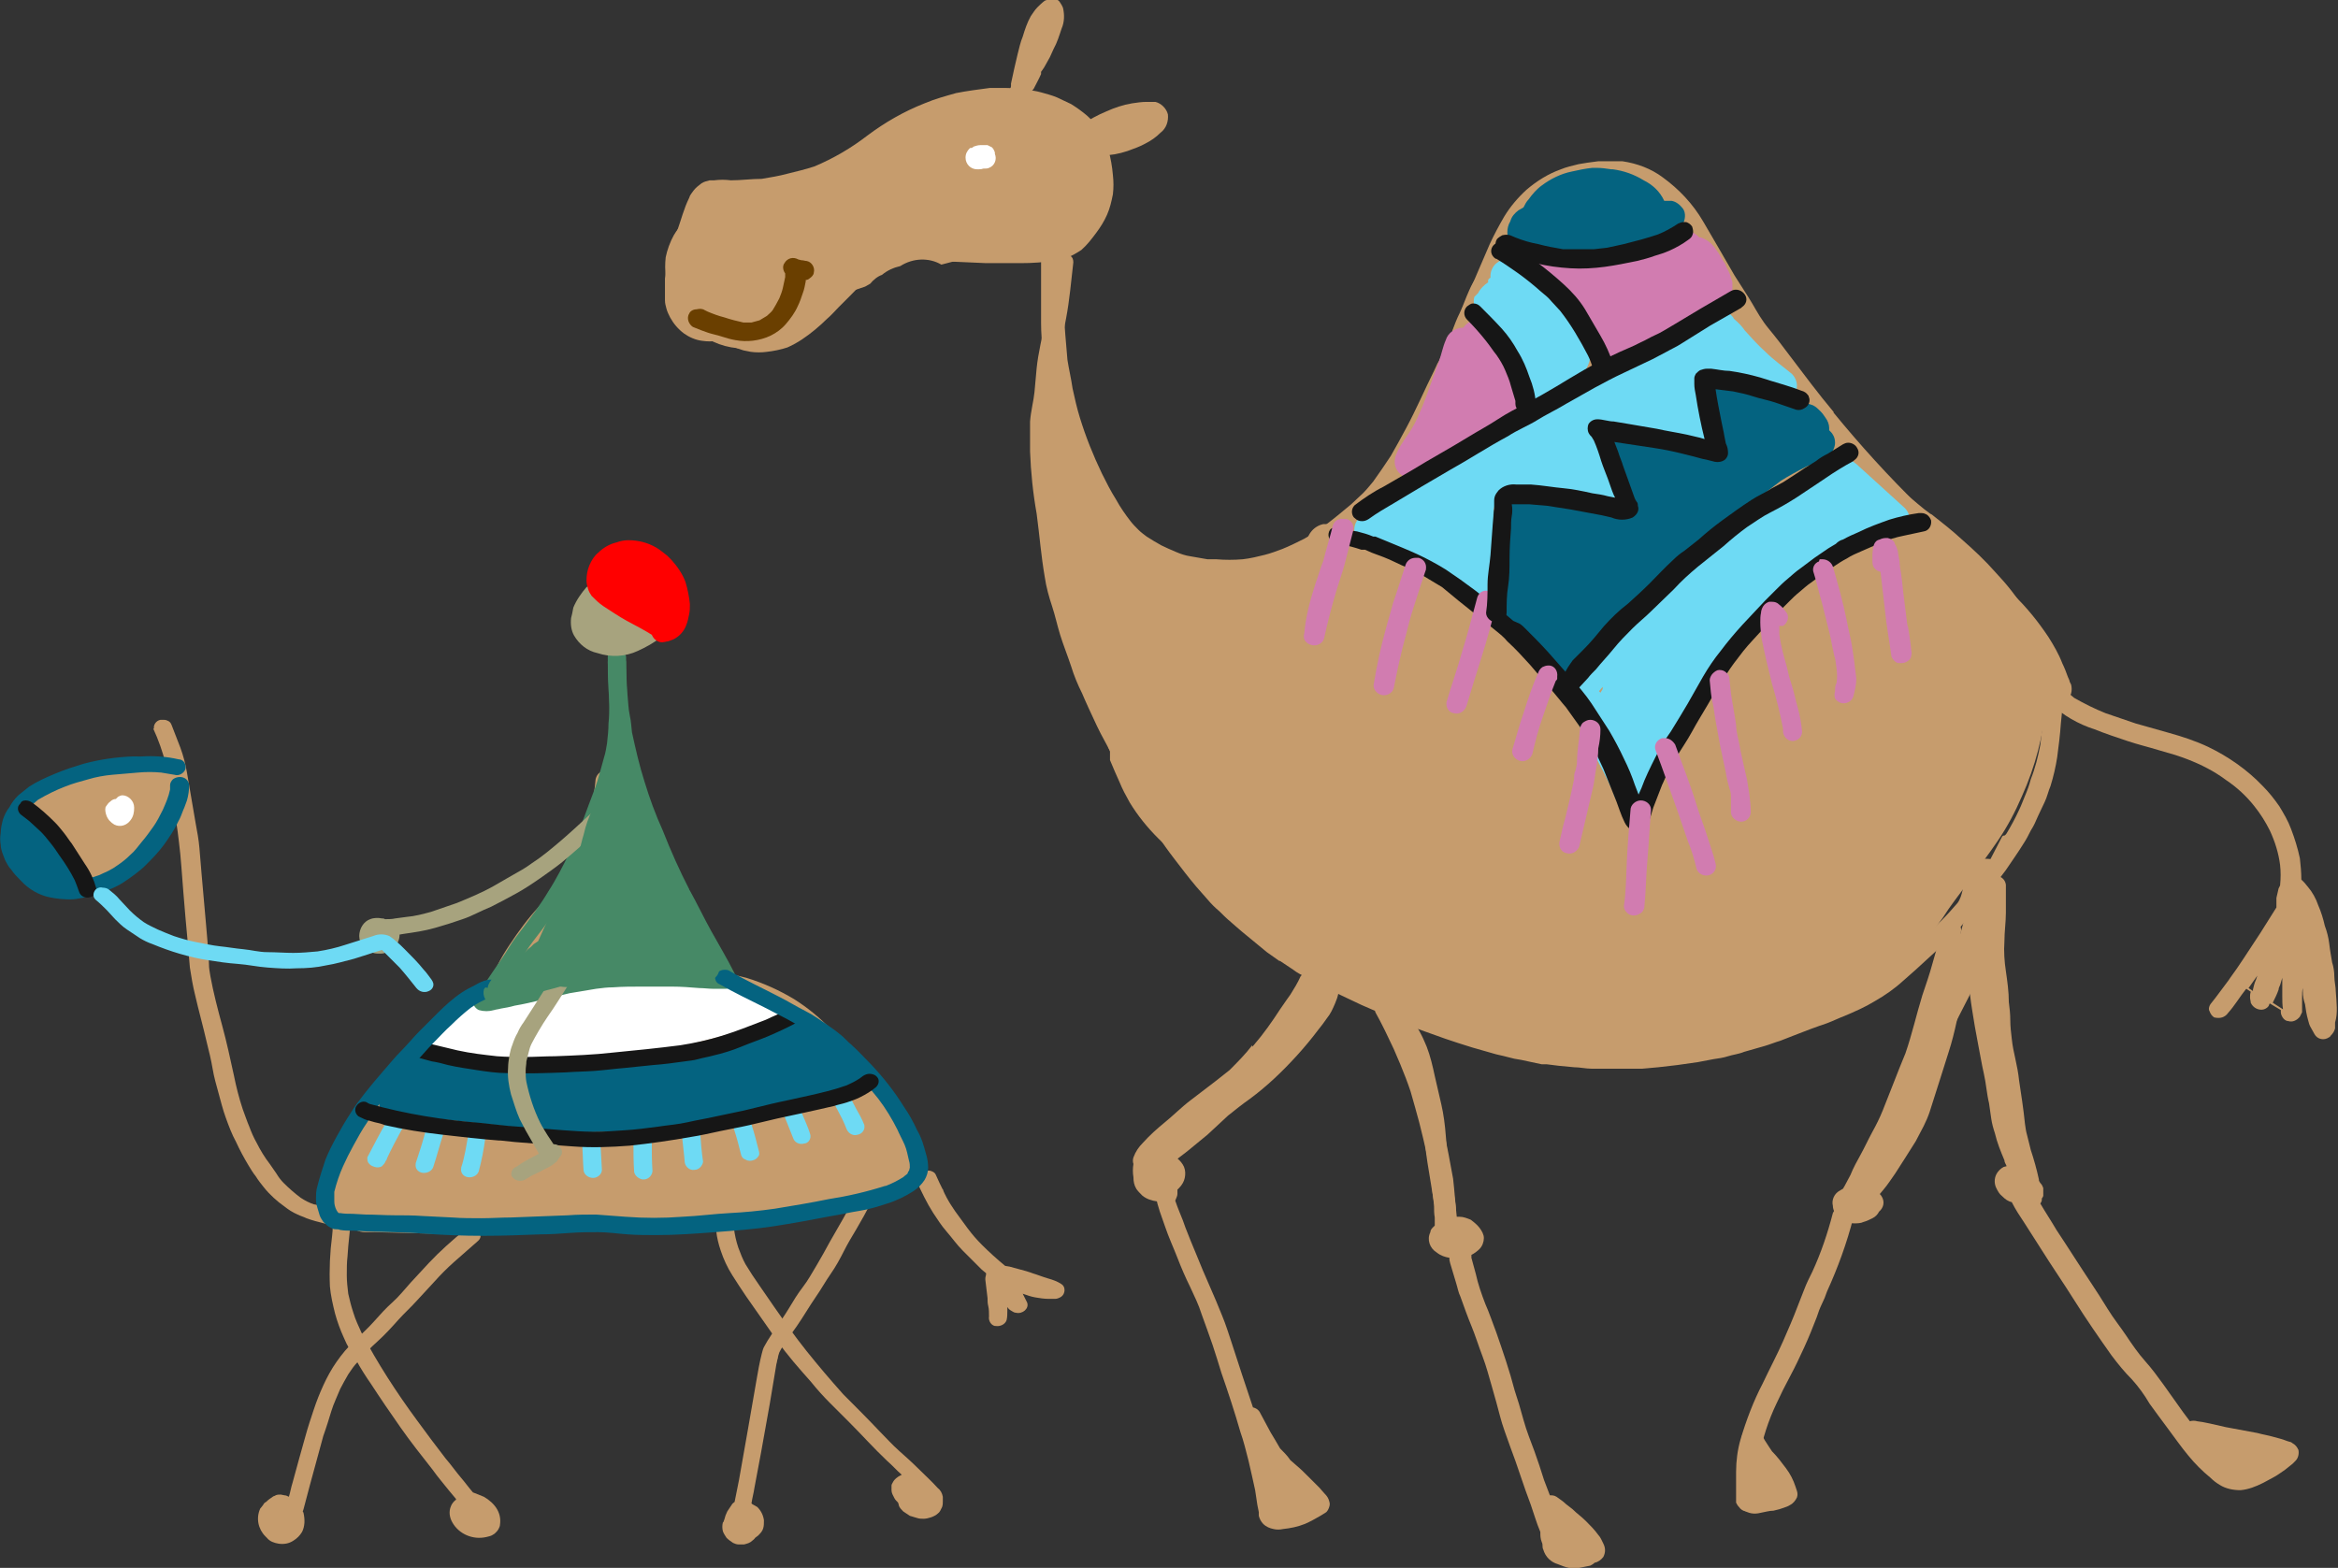 <?xml version="1.0" encoding="utf-8"?>
<!-- Generator: Adobe Illustrator 24.2.3, SVG Export Plug-In . SVG Version: 6.00 Build 0)  -->
<svg version="1.1" id="Layer_2_1_" xmlns="http://www.w3.org/2000/svg" xmlns:xlink="http://www.w3.org/1999/xlink" x="0px" y="0px"
	 viewBox="0 0 318.9 213.9" style="enable-background:new 0 0 318.9 213.9;" xml:space="preserve">
<rect x="0" y="0" width="318.9" height="213.9" fill="#333333" stroke="none"/>
<style type="text/css">
	.st0{fill:#C69C6D;}
	.st1{fill:#6EDAF4;}
	.st2{fill:#D17CB0;}
	.st3{fill:#046380;}
	.st4{fill:#161616;}
	.st5{fill:#FFFFFF;}
	.st6{fill:#A7A37E;}
	.st7{fill:#FF0000;}
	.st8{fill:#468966;}
	.st9{fill:#6A3F00;}
</style>
<path class="st0" d="M142,35.5V44c0,1.4,0.1,2.8,0.3,4.2c0.1,1.5,0.4,3,0.7,4.4c0.5,2.7,1.3,5.4,2.3,8c1,2.7,2.3,5.4,3.7,8
	c0.7,1.2,1.4,2.3,2.3,3.4c1,1.3,2.2,2.4,3.5,3.4c1.3,0.8,2.6,1.5,4,2.1c0.8,0.3,1.6,0.6,2.4,0.8c0.7,0.2,1.5,0.3,2.2,0.4
	c0.8,0.1,1.6,0.2,2.3,0.3c1.7,0.2,3.3,0.1,5-0.2l1.2-0.2c0.4-0.1,0.7-0.1,1.1-0.3c0.7-0.2,1.3-0.4,2-0.7c1.5-0.6,3-1.2,4.4-2
	c3.9-2.3,7.4-5.3,10.3-8.7c0.8-1.1,1.6-2.3,2.4-3.5c0.8-1.2,1.5-2.5,2.1-3.8c1.3-2.6,2.5-5.2,3.7-7.8s2.2-5,3.4-7.5l0,0
	c0-0.1,0.1-0.2,0.1-0.3c0,0.1-0.1,0.2-0.1,0.3l0.6-1.3c-0.1,0.1-0.1,0.2-0.1,0.3c0.7-1.5,1.4-3,2-4.5s1.1-2.8,1.7-4s0.9-2,1.4-3
	c0.3-0.5,0.6-1.1,0.9-1.6l1-1.3c0.2-0.3,0.5-0.6,0.8-0.8c0.5-0.4,1-0.9,1.5-1.2c0.8-0.5,1.6-1,2.5-1.4c1-0.4,2-0.6,3.1-0.8l1.3-0.2
	c0.9-0.1,1.8-0.1,2.8,0c0.7,0.1,1.4,0.3,2.1,0.5c0.9,0.4,1.7,0.8,2.5,1.4c0.9,0.7,1.8,1.6,2.5,2.5c1,1.3,1.9,2.6,2.8,4
	c0.7,1.2,1.4,2.4,2.1,3.6s1.5,2.5,2.2,3.7c1.6,2.5,3.1,4.9,4.9,7.3c0.9,1.2,1.8,2.4,2.8,3.6l2.5,3.3c1.8,2.3,3.7,4.7,5.7,6.9
	s3.8,4.3,5.8,6.4s4.1,4.2,6.4,6.1l3.4,3c1.1,1,2.1,2,3.1,3s2,2.1,3,3.1s1.8,1.9,2.8,3c0.6,0.8,1.2,1.6,1.7,2.4
	c0.5,0.8,1,1.7,1.4,2.6l0.7,1.7l0.3,0.9c0,0.2,0.2,0.5,0.3,0.7c0,0.6,0.4,1.1,1,1.3c0.7,0.2,1.5-0.2,1.7-0.9c0.1-0.4,0.1-0.8,0-1.2
	l-0.2-0.4c0-0.2-0.2-0.5-0.3-0.8s-0.4-1.1-0.7-1.7c-0.5-1.3-1.2-2.5-1.9-3.6c-1.4-2.1-3-4.1-4.9-5.9c-2-2.1-4-4.2-6.2-6.1
	c-1.1-1-2.3-1.9-3.4-2.9s-2.2-2-3.2-3c-4.1-4-8-8.3-11.6-12.7l0,0v-0.1l0,0c-2.1-2.5-4.1-5.2-6-7.7c-0.9-1.2-1.8-2.4-2.8-3.6
	s-1.6-2.3-2.3-3.5s-1.6-2.5-2.4-3.8l-2.2-3.8c-0.7-1.2-1.4-2.4-2.1-3.6c-1.4-2.4-3.3-4.4-5.5-6c-1.6-1.2-3.5-1.9-5.5-2.2
	c-0.6,0-1.1,0-1.7,0h-1.6l-1.5,0.2l-1.2,0.2c-0.8,0.2-1.7,0.4-2.4,0.7c-1.7,0.6-3.3,1.6-4.7,2.8c-1.2,1.1-2.2,2.3-3,3.6
	c-0.7,1.2-1.4,2.5-2,3.8c-1.2,2.8-2.3,5.3-3.4,8c0,0.3-0.2,0.5-0.4,0.8l0,0v0.2l0,0c-1.1,2.4-2.1,4.9-3.3,7.3l0.1-0.3l-0.6,1.3
	c-1.3,2.6-2.4,5.2-3.8,7.8c-0.7,1.3-1.4,2.6-2.1,3.8c-0.8,1.2-1.6,2.4-2.4,3.5c-0.5,0.6-0.9,1.1-1.4,1.6s-1.1,1-1.6,1.5
	c-1.2,1-2.4,2-3.6,2.9c-0.9,0.7-1.8,1.2-2.8,1.8c-1,0.5-2,1-3,1.4c-0.8,0.3-1.6,0.6-2.4,0.8c-0.8,0.2-2,0.5-3,0.6
	c-1.2,0.1-2.4,0.1-3.6,0h-1.2l-2.3-0.4c-0.7-0.1-1.3-0.3-2-0.6c-0.7-0.3-1.4-0.6-2-0.9c-0.7-0.4-1.4-0.8-2-1.2
	c-0.4-0.3-0.8-0.6-1.1-0.9c-0.4-0.4-0.8-0.8-1.1-1.2c-0.7-0.9-1.4-1.9-2-3c-0.7-1.1-1.3-2.3-1.9-3.5c-1.2-2.5-2.2-5-3-7.6
	c-0.4-1.3-0.7-2.6-1-4c-0.2-1.4-0.5-2.6-0.7-3.9c-0.2-2.3-0.4-4.5-0.5-6.8s0-4.7,0-7c0-0.7-0.7-1.3-1.4-1.3
	c-0.7-0.1-1.4,0.4-1.6,1.2c0,0,0,0,0,0V35.5z"/>
<path class="st0" d="M150.9,22.6c-0.6-1.9-1.5-3.6-2.8-5.1l-0.2-0.2c-0.4-0.5-0.9-1-1.4-1.4c-0.7-0.6-1.6-1.1-2.4-1.5
	c-0.7-0.3-1.5-0.5-2.3-0.7c-0.8-0.1-1.6-0.2-2.4-0.2h-0.4c-0.8,0-1.6,0.2-2.4,0.2h-0.5c-0.5,0-0.9,0.1-1.4,0.2
	c-1,0.1-2.1,0.2-3.1,0.4c-3.3,0.9-6.4,2.3-9.3,4l-1.3,0.7l-0.6,0.3l-2.3,1.2c-1.3,0.7-2.5,1.3-3.9,1.8c-3.1,1.2-5.7,2.1-8.5,2.9
	c-0.8,0.2-1.7,0.5-2.5,0.6H103c-3,0.4-5.8,1.6-8.3,3.3c-1.1,0.8-2.1,1.8-2.8,3c-0.5,0.9-0.9,2-1.1,3c-0.2,1.8,0,3.6,0.8,5.2
	c0.6,1.6,1.6,3.1,2.8,4.3c1.7,1.7,3.9,2.7,6.2,2.9h0.2c2.3,0,4.6-0.6,6.6-1.8c0.9-0.6,1.7-1.2,2.4-2l0.2-0.2c0.5-0.6,1-1.1,1.6-1.6
	c1.5-0.9,3-1.6,4.6-2.2c0.6-0.2,1.2-0.4,1.8-0.6c0.2-0.1,0.5-0.3,0.7-0.4c0.4-0.5,1-1,1.6-1.2c0.7-0.6,1.6-1,2.5-1.2
	c1.7-1.1,3.9-1.2,5.6-0.2c1.5-0.4,3-0.8,4.6-1.1l3.3-0.1h0.3l3.4-0.2c1.4,0,2.8-0.3,4.1-0.6c0.9-0.2,1.7-0.6,2.6-1
	c0.6-0.3,1.1-0.7,1.7-1.1c0.5-0.4,1-0.9,1.4-1.4c0.7-1,1.2-2.1,1.4-3.3C151.4,25.8,151.3,24.2,150.9,22.6z"/>
<path class="st0" d="M142.5,54.5c0.3,0,0.6,0,0.8,0c1.4-0.1,2.7,0.8,3.1,2.2c0.2,1,0.4,1.9,0.7,2.8c0.6,0.4,1.1,0.9,1.2,1.6
	c0.2,1.1,0.4,2.1,0.5,3.2c1,2,2.3,4,3.7,5.7c1.3,1.4,2.6,2.8,4,4.1c1.5,1.3,3,2.4,4.3,3.4h0.2c0.8,0.2,1.6,0.4,2.4,0.5h0.5
	c0.6,0,1.3-0.1,1.9-0.2c1.6-0.2,3.3-0.4,4.9-0.7c2-0.2,3.9-0.7,5.8-1.3c0.4-0.2,0.7-0.3,1.1-0.6l0.6-0.6l0,0
	c-0.1-1.5,0.9-2.8,2.3-3.1c0.3,0,0.6,0,0.8,0c0.8,0,1.6,0.3,2.2,0.8c0.7-0.6,1.4-1.3,2-2.1c0.7-0.9,1.4-1.9,2-2.8v-0.1
	c0.6-1,1.3-1.9,2-2.8c1.5-1.9,2.9-3.9,4-6.1c0.4-1.2,0.8-2.4,1.2-3.4V55l0.4-1.3c0.5-1.6,1.1-3.4,1.9-5.5l1.1-2.8v-0.3
	c0.3-0.8,0.6-1.6,1-2.4s0.8-2,1.3-3.1c0.3-0.7,0.7-1.4,1.2-2.1c0.2-0.3,0.4-0.5,0.6-0.8l0.8-0.5c0.4-0.3,1-0.4,1.5-0.4h0.3l0.3-1.7
	l0.4-1.8c0.1-0.3,0.2-0.6,0.4-0.8c-0.2-1.4,0.3-2.8,1.3-3.7c2.4-2.2,5.4-3.6,8.6-4.2c1.1-0.2,2.2-0.4,3.3-0.4h0.4
	c1.5,0.1,2.9,0.5,4.2,1.1c0.9,0.4,1.6,0.9,2.4,1.5l0.5,0.4c0.7,0.6,1.4,1.2,2,1.9c1.5,1.6,2.8,3.3,3.9,5.2c0.3,0.5,0.6,1,0.9,1.5
	l0.2,0.3l0.3,0.5l1.7,2.8c0.7,1.1,1.4,2.1,2.1,3.2l0.8,1.2c0.5,0.7,1,1.5,1.4,2.2s0.9,1.4,1.3,2.1c2,2.8,4.2,5.8,6.7,8.9
	c1.1,1.3,2.6,3,4.3,4.7c1.6,1.6,3.3,3,5,4.4l1.9,1.6l3.4,2.8l0.8,0.6l0.2,0.1c1.4,1.1,2.8,2.2,4.1,3.4c1.6,1.4,3.2,2.9,4.6,4.5
	c1.5,1.6,2.9,3.3,4,5.2c1.1,2,2,4.2,2.5,6.4c0.4,2.1,0.6,4.2,0.4,6.3c-0.4,4.4-1.5,8.6-3.3,12.6c-0.9,2.1-2,4.2-3.3,6.1
	c-1.2,1.8-2.6,3.6-3.7,5.1l-0.5,0.6v0.2c-1.1,1.5-2.3,3-3.3,4.6c-0.6,0.8-1.2,1.7-1.9,2.4v0.2c-0.8,1-1.6,1.9-2.5,2.8
	c-3.8,3.3-8.3,5.8-13.1,7.3c-1.3,0.5-2.4,0.9-3.6,1.2c-0.2,0.2-0.5,0.5-0.8,0.7c-0.3,0.2-0.6,0.3-0.9,0.4h-0.2l-1,0.3l-1,0.3h-0.9
	l-1.6,0.4c-1.6,0.5-3.2,0.9-4.8,1.1h-0.5c-1,0.6-2,1.2-3.1,1.6c-1.8,0.8-3.8,1.2-5.8,1.2c-1.6,0-3.3-0.1-4.9-0.3l-3.5-0.5h-1
	l-3.8-0.6c-1.5-0.2-2.8-0.4-4.1-0.6c-1.4-0.3-2.8-0.7-4.1-1.2c-1.7-0.6-3.2-1.3-5-2l-1.6-0.7c-1-0.3-1.9-0.6-2.6-0.9
	c-1-0.3-2-0.7-2.9-1.1l-4.1-1.4c-1.6-0.6-3.4-1.2-5.1-2.1c-1.5-0.7-3-1.5-4.4-2.4c-1.5-0.8-2.9-1.7-4.2-2.8c-1.3-1-2.5-2.2-3.6-3.3
	c-1.2-1.2-2.3-2.5-3.3-3.9l-1.6-2.1c-1.9-1.5-3.8-3.1-5.5-4.8c-1.5-1.5-2.8-3.1-3.9-4.9c-0.5-0.9-1-1.8-1.4-2.8
	c-0.4-0.9-0.9-2-1.3-3v-1.3c-0.3-0.5-0.4-1.1-0.4-1.7c0-0.5,0.2-1,0.4-1.5c0.2-0.3,0.4-0.5,0.7-0.8l0,0c-0.6-1.4-1.1-2.8-1.8-4.6
	c-0.5-1.3-1-2.8-1.6-4c-1.1-2.4-2-4.8-2.8-7.2c-0.3-1.2-0.6-2.4-0.7-3.7v-0.6l-0.5-3.4c-0.1-0.9-0.3-1.8-0.4-2.8v-0.5
	c-0.1-0.7-0.2-1.5-0.4-2.2c-0.1-0.8-0.3-2-0.5-3c-0.5-1.1-0.9-2.2-1.3-3.3c-0.4-1.2-0.8-2.8-1.2-4.5c-0.2-0.8-0.1-1.6,0.3-2.3
	C141.6,55.7,142,55,142.5,54.5z"/>
<path class="st1" d="M209.9,33.5h0.7l0.7,0.2h0.7l0.9,0.2l0.8,0.2c0.6,0.2,1.2,0.4,1.8,0.5c-1,0-2-0.1-3-0.3c-1-0.2-1.9-0.5-2.8-1
	c-0.3,0.2-0.6,0.3-0.9,0.4h-0.4l0.4-0.3C209.2,33.4,209.6,33.4,209.9,33.5z"/>
<path class="st1" d="M201.6,40c0.3-0.6,0.8-1.1,1.4-1.5c-0.1-0.2,0-0.5,0.3-0.6c0-0.1,0-0.2,0-0.3c0-0.6,0.3-1.2,0.7-1.6
	c1-0.9,2.5-0.9,3.5,0c1.4,1.1,2.8,2.2,4.1,3.3c0.7,0.5,1.3,1.1,1.9,1.7c0.7,0.7,1.3,1.4,1.8,2.2c0.8,1.1,1.4,2.4,1.6,3.7
	c0.1,0.6,0.1,1.3,0,1.9c-0.1,0.7-0.4,1.4-0.8,1.9c-0.5,0.7-1,1.3-1.5,1.8l-0.8,0.9c-0.4,0.4-0.7,0.9-1.1,1.3c-0.8,0.7-2,0.8-3,0.3
	c-0.5-0.3-0.9-0.8-1.1-1.3c-0.2-0.2-0.3-0.4-0.5-0.6s-0.6-0.7-0.9-1.1s-0.9-1.4-1.2-2.2c-0.6-1.2-1.3-2.4-2.1-3.6
	c-0.7-1.1-1.5-2.2-2.2-3.3l-0.3-0.4c-0.3-0.6-0.5-1.3-0.3-2C201.2,40.4,201.4,40.2,201.6,40z"/>
<path class="st1" d="M225.2,48.6c-0.3,0.5-0.4,1.2-0.2,1.7c0.1,0.4,0.3,0.7,0.6,1c0.6,0.6,1.6,0.8,2.4,0.6c0.8-0.3,1.6-0.8,2.2-1.3
	l1.5-1.1c0.8-0.6,1.5-1.3,2.3-1.9c0.9,1.1,1.9,2.2,3,3.2l1.6,1.3c1.8,0.5,3.5,1.1,5.2,1.8l0.6,0.3l0,0c0.5-0.4,0.7-1,0.7-1.6
	c0-0.6-0.3-1.2-0.7-1.6c-1.2-1-2.5-1.9-3.6-3c-1-0.9-1.9-1.9-2.8-2.9c-0.4-0.6-0.9-1.1-1.5-1.6l-0.1-0.2c-0.4-0.5-0.9-0.9-1.5-1
	c-0.2,0-0.4,0-0.6,0c-0.4,0-0.9,0.1-1.3,0.3c-1.1,0.5-2.1,1.2-2.9,2c-0.4,0.4-0.8,0.8-1.2,1.2s-0.9,0.8-1.3,1.1l-0.6,0.4
	C226.4,47.6,225.7,48,225.2,48.6z"/>
<path class="st1" d="M186.4,70.3c0.6-0.4,1.1-0.9,1.7-1.3s1.9-1.2,2.8-1.8l1.5-1l1.6-0.9c1-0.6,2.1-1.1,3.2-1.6l3.2-1.6
	c1.1-0.5,2.1-1.1,3.1-1.7c1-0.7,2-1.3,3-2s2-1.3,3-1.9s2.4-1.3,3.6-2s2.5-1.4,3.8-2.2s2.5-1.3,3.8-2l2.1-0.9c0.6-0.3,1.2-0.6,1.8-1
	c1.6-1.2,3.4-2.2,5.2-3c0.4-0.2,0.9-0.3,1.3-0.3c0.2,0,0.4,0,0.6,0c0.6,0.1,1.1,0.5,1.5,1c0.1,0.2,0.2,0.3,0.2,0.5
	c1.7-0.2,3.5,0.4,4.7,1.7c0.5,0.7,0.5,1.6,0,2.3c-0.1,0.2-0.2,0.3-0.4,0.5c-0.2,0.2-0.4,0.3-0.6,0.4l0,0l-0.9-0.1
	c-0.4,0-0.8,0-1.1,0c-0.2,0-0.4,0-0.7,0c-0.4,0.1-0.8,0.3-1.2,0.6c-0.1,0.1-0.1,0.1-0.2,0.2c-0.5-0.2-0.9-0.5-1.3-0.9v3.8
	c0.3,0.6,0.6,1.3,0.9,1.9c0.5,0.8,0.6,1.8,0.4,2.8c-0.2,0.4-0.5,0.8-0.8,1.2l-3.7-0.6c-1.5-0.3-2.9-0.5-4.4-0.7h-0.4
	c-0.6,0-1.2-0.2-1.8-0.2h-0.2c-0.2,0-0.4,0-0.7,0h-0.3c-0.9-0.1-1.8-0.1-2.8,0c0.2,0.3,0.5,0.6,0.7,0.9c0.2,0.3,0.4,0.6,0.6,0.9
	c0,0.6,0.1,1.3,0.4,1.8l0.3,0.6v0.7c0,0.2,0.5,1,0.7,1.6c0.2,0.8,0,1.7-0.7,2.2h-0.3c-0.9-0.1-1.9-0.2-2.8-0.5l-1.1-0.2
	c-2.5-0.5-5-0.8-7.5-0.9H208c-0.6,0-1.2,0-1.8,0.2c-1.6,0.4-2.6,1.9-2.5,3.5v3.4c0,1.8,0.1,3.6,0.2,5.5v1.1c0,0.6,0,1.2,0.2,1.8
	c-0.9,0.4-2,0.2-2.8-0.4c-0.3-0.3-0.6-0.6-0.9-1c-0.4,0.1-0.7,0.1-1.1,0c-0.6-0.1-1.1-0.5-1.5-1c-0.3-0.6-0.6-1.3-0.9-2
	c-1.2-0.6-2.5-1.2-3.8-1.7c-0.9-0.4-1.8-0.7-2.8-0.9c-0.8-0.2-1.7-0.4-2.6-0.5h-0.5c-0.4,0-0.9-0.1-1.3-0.3
	c-0.5-0.3-0.9-0.8-1.1-1.4c-0.2-0.8,0-1.7,0.6-2.2L186.4,70.3z"/>
<path class="st1" d="M213.1,93.1c-0.1,0.3-0.2,0.7-0.2,1c0,0.7,0.2,1.4,0.7,2c0.3,0.5,0.6,1,0.9,1.4c0.7,1,1.3,2.1,1.8,3.2
	c1,2,2.1,3.9,3.1,6l0.6,1.3c0.1,0.2,0.1,0.4,0.2,0.6c0.2,0.5,0.5,0.9,0.8,1.3c1,0.9,2.5,0.9,3.4,0c0.7-0.8,1-1.7,1-2.8v-0.8
	c0.1-0.6,0.2-1.1,0.4-1.7c0.1-0.4,0.3-0.9,0.5-1.3c0.6-1,1.2-2,1.9-3c0.4-0.5,0.8-1.1,1.2-1.6c0.4-0.6,0.7-1.2,1-1.8
	c0.6-1.1,1.2-2.2,1.8-3.3c0.6-1,1.2-2,2-2.9c1.7-2.2,3.6-4.2,5.5-6.2l3.4-3.3c1.1-1,2.2-2,3.4-3c1.1-0.8,2.4-1.4,3.6-2
	c1.4-0.7,3-1.2,4.4-2c0.5-0.2,1-0.5,1.5-0.8c0.3-0.2,0.5-0.4,0.7-0.6c1,0.5,2.2,0.4,3.1-0.3c0.9-0.8,0.9-2.2,0.1-3.1
	c0,0-0.1-0.1-0.1-0.1c-2.2-2-4.4-4-6.6-6c-0.3-0.2-0.6-0.5-0.9-0.7c-0.4-0.3-0.9-0.4-1.5-0.4c-0.4,0-0.7,0.1-1.1,0.2v0.1
	c-0.3,0.3-0.6,0.5-1,0.7h-0.2c-0.4,0.2-0.9,0.5-1.4,0.7H247c-0.9,0.7-1.8,1.4-2.8,2l-2.6,1.7c-1.1,0.7-2.2,1.5-3.2,2.3s-2,1.4-3,2.2
	s-1.8,1.5-2.8,2.3c-1.7,1.5-3.4,3.1-5.1,4.6h-0.2c-0.2,0.2-0.4,0.5-0.7,0.7l-0.4,0.5c-1.1,1.2-2.2,2.3-3.4,3.4l-1.4,1.3l-0.9,0.8
	c-0.5,0.5-1.1,1-1.6,1.5l-0.8,1c-0.5,0.5-0.9,1.1-1.5,1.6l0,0l-1.1,1.1C215.1,91.8,214.2,92.6,213.1,93.1z M218.1,94.3l0.5-0.6l0,0
	V94c-0.1,0.2-0.2,0.3-0.3,0.5L218.1,94.3z"/>
<path class="st2" d="M208.3,34.1L208.3,34.1c0.1-0.1,0.3-0.2,0.4-0.3c0.4-0.2,0.8-0.3,1.2-0.3h0.7l0.7,0.2h0.7l0.9,0.2l0.8,0.2
	c0.6,0.2,1.2,0.4,1.8,0.5h2.3c0.9,0.1,1.8,0.1,2.8,0c1-0.2,2-0.4,3-0.7c0.9-0.2,1.9-0.5,2.8-0.8l1-0.5c0.5-0.6,1.3-1,2.1-1h0.2
	c0.3,0,0.5,0,0.8,0c0.5,0.1,0.9,0.4,1.3,0.8h0.2c0.9,0.3,1.6,0.9,2.1,1.7c0.4,0.5,0.7,1.1,1,1.6c0.2,0.2,0.3,0.5,0.4,0.8
	c0.4,0.6,0.6,1.3,0.8,2v1.4c-0.1,0.4-0.4,0.8-0.7,1.1c-0.3,0.2-0.6,0.4-0.9,0.6c-0.9,0.6-1.7,1.2-2.6,1.7c-0.5,0.3-1,0.5-1.5,0.8
	l-1.5,0.7c-1,0.5-2,1-3,1.6c-0.9,0.6-1.9,1.2-3,1.8c-0.7,0.5-1.5,0.8-2.3,1c-1.2,0.4-2.6-0.2-3.2-1.3l-0.7-1.4
	c-0.8-1.8-1.8-3.5-2.9-5.2c-0.8-1-1.8-1.8-2.8-2.6l-2.2-1c-0.4-0.2-0.7-0.5-0.9-0.8c-0.3-0.5-0.4-1.2-0.2-1.8
	C207.7,34.8,207.9,34.4,208.3,34.1z"/>
<path class="st2" d="M192.1,59.2c0.6-0.9,1.1-1.8,1.5-2.8c0.7-1.5,1.2-3.1,1.8-4.7c0.3-0.8,0.6-1.7,0.9-2.5s0.5-1.9,0.9-2.8
	c0.3-1,1.3-1.7,2.4-1.7c0.2-0.3,0.5-0.6,0.9-0.8c0.4-0.2,0.9-0.3,1.3-0.3c0.4,0,0.8,0.1,1.2,0.3c0.2,0.2,0.5,0.3,0.7,0.5
	c0.3,0.3,0.5,0.7,0.7,1.1l0.5,0.8c0.3,0.4,0.6,0.8,0.8,1.3c0.6,1.1,1.1,2.2,1.6,3.4c0.4,0.9,0.6,1.8,0.8,2.8
	c0.2,0.6,0.2,1.3,0.1,1.9c-0.3,0.9-0.9,1.8-1.7,2.3c-2,1.6-4.2,2.8-6.6,3.8c-1.9,0.8-3.8,1.8-5.5,2.9l-0.5,0.3
	c-0.6,0.3-1.3,0.4-1.9,0.2c-1.2-0.3-2-1.5-1.7-2.7c0,0,0,0,0,0l0,0v-0.1C190.6,61.4,191.3,60.3,192.1,59.2z"/>
<path class="st3" d="M206.2,67.2c0.6-0.2,1.2-0.2,1.8-0.2h0.4c2.5,0.1,5,0.4,7.5,0.9l1.1,0.2c0.9,0.2,1.9,0.4,2.8,0.5
	c0.8,0.1,1.7,0.1,2.5,0.1c-0.2-0.5-0.4-1-0.6-1.6c-0.2-0.5-0.5-1.1-0.8-1.6l-0.4-0.7c-0.2-0.4-0.5-0.9-0.7-1.4
	c-0.5-0.8-0.5-1.9,0-2.8c0.4-0.5,0.9-0.9,1.6-1.1c0.2,0,0.4,0,0.7,0h0.2c0.6,0,1.2,0,1.8,0.2h0.4c1.5,0.2,2.9,0.4,4.4,0.7l4.2,0.6h1
	c0-0.4,0-0.8-0.1-1.2c-0.1-0.4-0.3-1.5-0.6-2.4L233,57c-0.2-0.7-0.4-1.4-0.5-2.1c-0.2-0.6-0.2-1.1,0-1.7c0.1-0.4,0.3-0.7,0.6-1
	c0.3-0.3,0.8-0.5,1.2-0.6c0.2,0,0.4,0,0.7,0c0.4,0,0.8,0,1.1,0c0.8,0.1,1.5,0.3,2.3,0.5c1.8,0.4,3.6,1.1,5.3,1.8
	c0.8,0.3,1.5,0.7,2.3,1.1h0.4c0.3,0.1,0.6,0.2,0.9,0.3c0.4,0.2,0.7,0.5,1,0.8c0.3,0.3,0.5,0.6,0.7,0.9c0.3,0.4,0.5,0.9,0.5,1.4
	c0,0.1,0,0.2,0,0.3c0.2,0.2,0.4,0.4,0.5,0.6c0.2,0.3,0.3,0.7,0.3,1.1c0,0.6-0.3,1.2-0.7,1.6c-0.3,0.3-0.6,0.5-1,0.7h-0.2
	c-0.4,0.2-0.9,0.5-1.4,0.7l-0.5,0.2c-1.2,0.6-2.5,1.3-3.6,2l-1.7,1.3l-1.2,1c-1.1,0.8-2.2,1.7-3.3,2.4s-1.8,1.3-2.8,2
	c-0.9,0.7-1.8,1.5-2.6,2.3l-2.8,2.8c-0.7,0.7-1.3,1.4-2,2.2l-0.4,0.5c-1.1,1.2-2.2,2.3-3.4,3.4l-1.4,1.3l-0.9,0.8
	c-0.5,0.5-1.1,1-1.6,1.5l-0.8,1c-0.5,0.5-0.9,1.1-1.5,1.6l0,0l-1,1.1c-0.7,1-1.8,1.7-3.1,1.8c-0.6,0-1.3-0.2-1.8-0.5
	c-0.5-0.3-0.9-0.7-1.2-1.2l-0.4-0.5v-0.2l-0.9-1.3c-0.7-0.9-1.2-1.7-1.9-2.4l-1-1.2c-0.4-0.6-0.6-1.2-0.8-1.8
	c-0.3-1.1-0.5-2.2-0.5-3.3v-1.1c0-1.8-0.2-3.6-0.2-5.5v-3.4C203.8,68.8,204.8,67.6,206.2,67.2z"/>
<path class="st3" d="M207.1,28.7l0.7-0.4c0.2-0.4,0.4-0.8,0.7-1.1c0.5-0.7,1.1-1.4,1.8-1.9c1.2-0.9,2.6-1.6,4.1-1.9
	c0.9-0.2,1.8-0.4,2.8-0.5h0.6c0.7,0,1.3,0.1,2,0.2h0.2c1.5,0.2,2.9,0.7,4.2,1.5c1.2,0.6,2.2,1.5,2.8,2.8h0.3c0.2,0,0.5,0,0.7,0
	c0.6,0.1,1.1,0.5,1.5,1c0.4,0.5,0.4,1.2,0.2,1.8c-0.2,0.6-0.6,1.1-1.1,1.4c-1.3,0.9-2.8,1.6-4.4,2c-1.2,0.4-2.4,0.7-3.6,0.9
	c-1.3,0.3-2.7,0.4-4.1,0.5h-1.1c-0.6-0.1-1.2-0.3-1.8-0.5l-0.8-0.2l-0.9-0.2h-0.7l-0.7-0.2H210c-0.4,0-0.8,0.1-1.2,0.3
	c-0.1,0.1-0.3,0.2-0.4,0.3h-0.2c-1.1,0-2.1-0.6-2.4-1.7c-0.1-0.4-0.2-0.7-0.2-1.1c0-0.5,0.1-1,0.4-1.5
	C206.2,29.5,206.6,29.1,207.1,28.7z"/>
<path class="st4" d="M249.8,56.4"/>
<path class="st4" d="M201.3,44.3c0,0.1-0.1,0.2-0.1,0.3l0,0C201.2,44.5,201.3,44.4,201.3,44.3z"/>
<path class="st4" d="M172.8,129.6"/>
<polygon class="st4" points="174.4,127.5 174.4,127.5 174.4,127.5 "/>
<path class="st4" d="M255.5,133.5"/>
<path class="st0" d="M318.6,135.3c0-0.7-0.2-1.4-0.2-2.1c0-0.6-0.1-1.3-0.3-1.9c-0.1-0.6-0.3-1.7-0.4-2.6c-0.1-0.8-0.3-1.6-0.6-2.4
	c-0.2-0.9-0.5-1.9-0.9-2.8c-0.3-0.9-0.8-1.8-1.4-2.5c-0.2-0.2-0.3-0.4-0.5-0.6c-0.1-0.1-0.3-0.3-0.4-0.4c0-1-0.1-2-0.2-2.9
	c-0.3-1.4-0.7-2.7-1.2-4c-0.4-1.1-1-2.1-1.6-3.1c-0.7-1-1.4-1.9-2.3-2.8c-2.1-2.2-4.7-4-7.4-5.3c-1.7-0.8-3.5-1.4-5.3-1.9l-4.6-1.3
	l-4.1-1.4c-1.5-0.6-2.9-1.3-4.3-2.1c-0.5-0.4-1-0.9-1.5-1.4l-1.1-1.4c-0.2-0.3-0.5-0.5-0.9-0.6h-0.4c-0.3,0-0.5,0.1-0.7,0.2
	c-0.3,0.2-0.5,0.5-0.5,0.8c-0.1,0.3-0.1,0.7,0.1,1c0.6,0.8,1.1,1.5,1.8,2.2c1.7,1.6,3.8,2.8,6,3.5c1.5,0.6,3,1.1,4.5,1.6
	s2.8,0.8,4.1,1.2l2.4,0.7c0.6,0.2,1.2,0.4,1.7,0.6c1.8,0.7,3.6,1.6,5.2,2.8c1.5,1,2.8,2.2,3.9,3.6c0.8,1,1.5,2.1,2.1,3.3
	c0.7,1.5,1.2,3.1,1.4,4.7c0.1,0.9,0.1,1.8,0,2.8l-0.2,0.4c-0.1,0.4-0.2,0.9-0.3,1.3c0,0.3,0,0.6,0,0.9v0.4l-2.2,3.5l-2.3,3.5
	c-0.6,0.9-1.2,1.8-1.8,2.6l-0.9-0.6l0,0l0.9,0.6l-0.2,0.3c-0.7,0.9-1.6,2.2-2.5,3.3c-0.2,0.3-0.3,0.7-0.1,1c0.1,0.3,0.3,0.6,0.6,0.8
	c0.4,0.1,0.8,0.1,1.1,0c0.3-0.1,0.6-0.3,0.8-0.6c0.9-1,1.6-2.2,2.4-3.2l0.1-0.1l0.6,0.4c-0.1,0.3-0.1,0.5-0.1,0.8
	c0,0.2,0.1,0.5,0.1,0.7c0.3,0.7,1.1,1.1,1.8,0.9c0.3-0.1,0.6-0.3,0.7-0.6c0,0,0-0.1,0.1-0.2l1.5,0.9c0,0.1,0,0.2,0,0.3
	c0,0.3,0.2,0.7,0.4,0.9c0.2,0.2,0.4,0.3,0.6,0.3c0.6,0.2,1.2-0.1,1.6-0.6c0.1-0.2,0.2-0.4,0.3-0.6v-1.3c0-0.2,0-0.5,0-0.8
	c0-0.4,0-0.8,0.1-1.2v0.5c0,0.6,0.1,1.1,0.3,1.7c0.1,0.7,0.2,1.4,0.4,2.1c0.1,0.4,0.2,0.8,0.4,1.1l0.5,0.9c0.4,0.7,1.3,0.9,2,0.4
	c0,0,0,0,0,0c0.1,0,0.1-0.1,0.2-0.2c0.3-0.3,0.5-0.6,0.6-1c0-0.3,0-0.6,0-0.8C318.9,138.2,318.7,136.8,318.6,135.3z M306.7,134.8
	l1.2-1.7l-0.2,0.6c-0.2,0.4-0.3,0.9-0.4,1.3c0,0,0,0.1,0,0.2L306.7,134.8z M310,136.8c0.3-0.6,0.6-1.2,0.8-1.8
	c0-0.2,0.1-0.4,0.2-0.6l0.3-1v2.5c0,0.6,0,1.2,0.1,1.8L310,136.8z"/>
<path class="st0" d="M311.5,137.9l-2-14.1"/>
<path class="st4" d="M303.8,106.7"/>
<path class="st4" d="M256.4,74.2"/>
<path class="st4" d="M181.6,72.1c-0.3,0.2-0.4,0.6-0.4,0.9c0,0.3,0.2,0.7,0.4,0.9c0.3,0.2,0.6,0.4,1,0.4h0.3
	c0.9,0.1,1.9,0.4,2.8,0.7h0.5l0.9,0.4c1.1,0.4,2.2,0.8,3.2,1.3s2.3,1,3.4,1.6c1,0.6,2,1.2,3,1.8L199,82l3.5,2.8
	c0.5,0.4,1.1,0.9,1.6,1.3s1.1,0.9,1.5,1.4c1.1,1,2.1,2.1,3.1,3.2l2.9,3.4c0.7,0.8,1.3,1.6,2,2.4l2,2.8l1,1.6
	c0.2,0.4,0.5,0.8,0.7,1.2c0.2,0.4,0.5,0.9,0.7,1.3l0.7,1.5c0.4,1,0.8,2,1.2,3c0.2,0.5,0.4,1,0.6,1.5s0.6,1.8,1.1,2.8
	c0.2,0.4,0.5,0.8,0.9,1c0.5,0.3,1.1,0.3,1.6,0c0.5-0.3,0.8-0.9,0.9-1.4c0.2-0.5,0.3-1,0.5-1.6c0.4-1,0.8-2.1,1.2-3.1
	c0.3-0.6,0.5-1.2,0.8-1.7s0.7-1.3,1.1-2c0.7-1.2,1.5-2.3,2.2-3.6s1.4-2.4,2.1-3.6l1.1-1.9c0.4-0.6,0.8-1.3,1.2-1.9l0.8-1.2l0.5-0.7
	l1.3-1.7c0.8-1,1.7-1.9,2.5-2.8l2.6-2.8c0.4-0.4,0.8-0.8,1.2-1.2s0.8-0.8,1.3-1.2s1-0.9,1.6-1.3l1.5-1.1c0.5-0.4,1-0.7,1.6-1.1
	s1.2-0.8,1.8-1.1c0.6-0.4,1.3-0.7,2-1c0.7-0.3,1.8-0.8,2.8-1.2l0,0c0.9-0.4,1.9-0.7,2.9-0.9c0.9-0.2,1.9-0.4,2.8-0.6
	c0.7-0.1,1.1-0.8,1-1.5l0,0l0,0c-0.1-0.3-0.3-0.6-0.6-0.8c-0.2-0.1-0.4-0.2-0.7-0.2h-0.4c-1.4,0.2-2.7,0.5-4,0.9
	c-1.4,0.5-2.8,1-4.2,1.7c-0.7,0.3-1.4,0.6-2.1,1c-0.4,0.1-0.7,0.3-1,0.6l-1,0.6l-1.9,1.3l-2,1.5c-0.6,0.4-1.2,1-1.7,1.4
	s-1.1,1-1.6,1.5s-1,1-1.5,1.5l-3,3.2c-1.1,1.2-2.1,2.4-3,3.6c-0.9,1.1-1.7,2.3-2.4,3.5c-0.7,1.2-1.4,2.5-2.1,3.7s-1.5,2.5-2.3,3.8
	c-0.8,1.1-1.5,2.3-2.1,3.5c-0.7,1.4-1.4,2.8-1.9,4.2l-0.4,0.9l-0.5-1.3c-0.4-1.2-0.9-2.4-1.5-3.6c-0.6-1.3-1.3-2.6-2-3.8
	c-0.8-1.2-1.6-2.5-2.4-3.7s-1.9-2.5-3-3.7l-3-3.4c-1-1.1-2-2.1-3.1-3.2c-0.2-0.2-0.4-0.4-0.7-0.6l-0.9-0.4c-0.5-0.4-1-0.9-1.6-1.3
	c-2.4-2-4.9-3.9-7.6-5.7c-1.3-0.8-2.6-1.5-3.9-2.1c-1.3-0.6-2.8-1.2-4-1.7l-1.7-0.7h-0.3c-0.7-0.3-1.4-0.5-2.2-0.7
	c-0.7-0.1-1.4-0.2-2.1-0.3C182.5,71.9,182,71.9,181.6,72.1z"/>
<path class="st2" d="M256.4,73.6c0.2-0.1,0.5-0.2,0.8-0.2h0.3c0.4,0.1,0.7,0.3,0.9,0.6c0,0.2,0.2,0.4,0.3,0.7
	c0.1,0.3,0.2,0.5,0.2,0.8l0.2,1.1c0,0.5,0.1,1.1,0.2,1.6c0.1,0.6,0.2,1.7,0.3,2.6c0.2,1.6,0.4,3.2,0.6,4.8c0-0.1,0-0.2,0-0.4
	c0.2,1.2,0.4,2.4,0.5,3.6c0.1,0.3,0,0.7-0.1,1c-0.2,0.3-0.5,0.5-0.8,0.6c-0.4,0.1-0.7,0.1-1.1,0c-0.3-0.2-0.5-0.4-0.7-0.8
	c-0.3-2.2-0.7-4.3-0.9-6.4c-0.2-1.7-0.4-3.4-0.6-5.2c-0.6-0.1-1.1-0.6-1.1-1.3c0-0.4,0-0.8,0-1.2C255.5,74.7,255.5,73.8,256.4,73.6z
	"/>
<path class="st2" d="M248.2,76.3h0.4c0.6,0,1.2,0.4,1.4,1c0.7,2.4,1.4,4.9,1.9,7.4c0.2,1.1,0.5,2.2,0.7,3.4l0.3,2
	c0.1,0.8,0.2,1.7,0.3,2.5c0,0.8-0.2,1.6-0.4,2.4c-0.2,0.7-1,1.1-1.7,0.9c-0.3-0.1-0.6-0.3-0.8-0.6c-0.1-0.3-0.1-0.7,0-1
	c0-0.4,0-0.8,0.2-1.1c0.1-0.7,0.1-1.3,0-2c-0.1-0.6-0.1-1.2-0.3-1.7c-0.1-0.5-0.2-0.9-0.3-1.4c-0.2-1.2-0.5-2.3-0.8-3.5
	s-0.4-1.6-0.6-2.4c-0.4-1.3-0.7-2.8-1.1-4c-0.3-0.7,0.1-1.4,0.7-1.6L248.2,76.3z"/>
<path class="st2" d="M240.5,82.7c0.2-0.3,0.5-0.5,0.8-0.6h0.4c0.4,0,0.7,0.1,1,0.4c0.4,0.3,0.7,0.7,1,1.1c0.4,0.6,0.1,1.4-0.5,1.8
	h-0.5v1.2c0.2,1.5,0.6,2.9,1,4.3c0.2,0.9,0.4,1.7,0.7,2.6s0.5,2,0.8,3c0.3,1.1,0.5,2.2,0.6,3.3c0,0.7-0.5,1.2-1.2,1.3
	c-0.4,0-0.7-0.1-1-0.4c-0.2-0.2-0.4-0.6-0.4-0.9v-0.4c-0.4-2.1-0.9-4.1-1.5-6.1l-0.8-3.3c-0.2-0.9-0.4-1.8-0.6-2.8
	c-0.1-0.8-0.2-1.5-0.2-2.3c0-0.4,0-0.9,0.1-1.3C240.2,83.4,240.3,83,240.5,82.7z"/>
<path class="st2" d="M234.5,91.4c0.4,0,0.7,0.1,1,0.4c0.3,0.2,0.4,0.6,0.4,0.9l0.2,1.9c0.2,1.4,0.5,2.8,0.7,4.3c0,0.5,0.1,1,0.2,1.5
	c0.1,0.5,0.3,1.3,0.4,2c0.3,1.3,0.6,2.8,0.9,4c0.1,0.6,0.2,1.2,0.3,1.9s0.2,1.7,0.2,2.5c0,0.7-0.6,1.3-1.3,1.3c0,0,0,0,0,0l0,0
	c-0.7,0-1.4-0.6-1.4-1.3v-1.9c0-0.4,0-0.9-0.2-1.3c-0.2-0.7-0.4-1.5-0.5-2.2l-0.8-3.8c-0.2-1.1-0.4-2.2-0.6-3.3s-0.2-1.6-0.4-2.4
	s-0.3-2-0.4-3.1c0-0.3,0.2-0.7,0.4-0.9C233.9,91.6,234.2,91.4,234.5,91.4z"/>
<path class="st2" d="M226.7,100.7h0.4c0.6,0,1.1,0.4,1.4,0.9c1,2.8,2.1,5.5,3,8.5c0.4,1.3,0.9,2.5,1.3,3.8s0.9,2.6,1.2,3.9
	c0.2,0.7-0.2,1.4-0.9,1.6l0,0c-0.7,0.2-1.5-0.2-1.7-0.9c-0.3-1.3-0.7-2.6-1.2-3.8l-1.3-3.8c-1-2.8-2-5.7-3.1-8.6
	C225.6,101.7,225.9,101,226.7,100.7L226.7,100.7z"/>
<path class="st2" d="M222.4,110.5c0-0.7,0.7-1.3,1.4-1.3c0.7,0,1.4,0.5,1.4,1.3l0,0c-0.2,2.3-0.3,4.6-0.5,6.9s-0.2,4.2-0.4,6.2
	c0,0.4-0.2,0.7-0.4,0.9c-0.3,0.2-0.6,0.4-1,0.4c-0.4,0-0.7-0.1-1-0.4c-0.3-0.3-0.4-0.6-0.4-0.9c0.3-2,0.3-4.1,0.4-6.2
	S222.2,112.8,222.4,110.5z"/>
<path class="st2" d="M213.5,111.6c0.2-0.8,0.4-1.7,0.6-2.5s0.4-1.9,0.6-2.8c0-0.4,0-0.8,0.2-1.2c0.1-0.4,0.2-0.8,0.2-1.2
	c0-1.5,0.3-2.9,0.4-4.4c0-0.3,0.2-0.7,0.4-0.9c0.3-0.2,0.6-0.4,1-0.4c0.7,0,1.4,0.5,1.4,1.3c0,0,0,0,0,0l0,0c0,0.9-0.1,1.7-0.3,2.6
	c0,0.8-0.1,1.5-0.2,2.3c-0.2,0.8-0.3,2.3-0.6,3.4c-0.6,2.6-1.2,5.1-1.8,7.7c-0.3,0.7-1,1.1-1.7,0.9c-0.7-0.1-1.1-0.8-1-1.5l0,0l0,0
	C213,113.6,213.2,112.6,213.5,111.6z"/>
<path class="st2" d="M207.8,97.3c0.6-1.9,1.2-3.7,2-5.5c0.1-0.3,0.3-0.6,0.6-0.8c0.2-0.1,0.5-0.2,0.7-0.2h0.3c0.7,0.1,1.1,0.8,1,1.5
	l0,0v0.1c0,0.1,0,0.2,0,0.2c0,0.1-0.1,0.2-0.2,0.3c-0.7,1.7-1.2,3.3-1.8,5s-1,3.3-1.4,5c-0.3,0.7-1,1.1-1.7,0.9
	c-0.7-0.2-1.2-0.9-1-1.6l0,0C206.8,100.6,207.2,99,207.8,97.3z"/>
<path class="st2" d="M199.4,89c0.8-2.5,1.4-5,2.1-7.5c0.2-0.6,0.7-1,1.4-0.9h0.3c0.7,0.2,1.2,0.9,1,1.6c0,0,0,0,0,0l0,0l0,0
	c-0.7,2.5-1.3,4.9-2.1,7.4s-1.4,4.5-2.1,6.8c-0.3,0.7-1,1.1-1.7,0.9c-0.7-0.1-1.1-0.8-1-1.5l0,0C198,93.4,198.8,91.2,199.4,89z"/>
<path class="st2" d="M189,85.9c0.3-1.2,0.7-2.4,1-3.6c0.6-1.7,1.1-3.4,1.7-5.2c0.2-0.6,0.7-1,1.4-1h0.4c0.7,0.2,1.1,0.8,1,1.5v0.1
	c-0.6,1.7-1.1,3.4-1.7,5.2c-0.4,1.2-0.7,2.4-1,3.6c-0.7,2.5-1.2,4.9-1.7,7.4c-0.2,0.7-1,1.1-1.7,0.9c-0.7-0.2-1.2-0.9-1-1.6l0,0
	C187.8,90.8,188.3,88.4,189,85.9z"/>
<path class="st2" d="M179.4,79.7c0.4-1.1,0.7-2.2,1.1-3.2c0.4-1.6,0.9-3.2,1.3-4.8c0.2-0.6,0.7-1,1.4-0.9h0.4c0.7,0.1,1.1,0.8,1,1.5
	l0,0l0,0c-0.4,1.6-0.8,3.1-1.2,4.7c-0.3,1.1-0.7,2.2-1,3.2c-0.7,2.3-1.3,4.6-1.8,6.9c-0.2,0.7-1,1.1-1.7,0.9
	c-0.4-0.1-0.7-0.3-0.9-0.6c-0.2-0.3-0.2-0.7-0.1-1C178.1,84.1,178.7,81.9,179.4,79.7z"/>
<path class="st0" d="M145,34.1c-0.1-0.3-0.4-0.6-0.7-0.8c-0.3-0.2-0.7-0.2-1.1-0.1H143c-0.9,0.2-1.8,0.3-2.8,0.2
	c-3.1,0.1-6.1,0-9.2-0.2c-1.5-0.1-2.9-0.3-4.3-0.3h-0.2c-1.5,0-3.1,0.1-4.6,0.5c-1.5,0.3-2.9,0.8-4.2,1.5c-0.6,0.4-1.3,0.9-1.8,1.4
	c-0.5,0.5-0.9,1-1.4,1.5l-1.6,1.6c-0.5,0.4-0.9,0.9-1.4,1.4c-0.5,0.5-1,1-1.5,1.5c-0.5,0.4-1,0.8-1.5,1.2c-0.8,0.5-1.6,1-2.5,1.4
	c-0.4,0.2-0.9,0.3-1.4,0.4c-0.5,0-1,0-1.5,0c-0.5-0.1-0.9-0.2-1.3-0.3h-0.2l-0.4-0.4c-0.6-0.5-1.5-0.5-2,0.1
	c-0.3,0.2-0.4,0.6-0.4,0.9c0,0.3,0.2,0.7,0.4,0.9c0.4,0.4,0.8,0.8,1.3,1c0.3,0.1,0.6,0.2,0.9,0.3l1,0.2c0.7,0.1,1.5,0.1,2.2,0
	c0.9-0.1,1.9-0.3,2.8-0.6c0.7-0.3,1.4-0.7,2-1.1c1.2-0.8,2.4-1.8,3.4-2.8c0.6-0.5,1.1-1.1,1.6-1.6s1-1,1.5-1.5s1-1,1.4-1.5
	c0.7-0.8,1.6-1.5,2.6-2l1-0.4c0.8-0.3,1.7-0.5,2.6-0.7c0.7-0.3,1.5-0.5,2.2-0.5c0.6,0,1.1,0.1,1.6,0.2c0.9,0,1.8,0.1,2.7,0.2
	l4.5,0.2h4.7c1.6,0,3.3-0.1,4.9-0.4c0.4-0.1,0.7-0.3,0.9-0.6C145.1,34.7,145.1,34.4,145,34.1z"/>
<path class="st5" d="M132.8,20c0.3-0.1,0.6-0.2,0.9-0.2c0.1,0,0.3,0,0.4,0c0.2,0,0.4,0,0.6,0c0.2,0.1,0.4,0.2,0.6,0.3
	c0.2,0.2,0.3,0.4,0.4,0.7c0,0.1,0,0.1,0,0.2c0.3,0.7,0,1.6-0.8,1.9c0,0,0,0,0,0c-0.2,0.1-0.4,0.1-0.7,0.1h-0.1
	c-0.2,0.1-0.5,0.1-0.8,0.1c-0.9,0-1.6-0.7-1.6-1.6c0,0,0,0,0,0l0,0c0-0.5,0.2-0.9,0.6-1.3C132.6,20.2,132.7,20.1,132.8,20z"/>
<path class="st0" d="M137.9,11.7c0-0.1,0-0.2,0-0.3l0,0c0.3-1.4,0.6-2.8,0.9-4c0.2-0.8,0.4-1.7,0.7-2.4c0.3-1,0.6-1.9,1.1-2.8
	c0.3-0.4,0.5-0.8,0.9-1.2c0.3-0.3,0.6-0.6,1-0.9l0,0c0.2-0.1,0.5-0.2,0.7-0.2h0.1c0.2,0,0.3,0,0.5,0h0.3c0.2,0.1,0.3,0.2,0.4,0.3
	c0.2,0.3,0.4,0.6,0.5,0.9c0.2,0.9,0.2,1.9-0.2,2.8c-0.3,0.9-0.6,1.9-1.1,2.8l-0.5,1.1l-0.5,0.9c-0.2,0.4-0.4,0.7-0.7,1.1v0.3
	c-0.3,0.7-0.7,1.4-1,2c-0.2,0.3-0.5,0.5-0.8,0.6V13c-0.3,0.7-1,1.1-1.7,0.9c-0.7-0.1-1.1-0.8-1-1.5l0,0
	C137.8,12.2,137.9,11.9,137.9,11.7z"/>
<path class="st0" d="M147,18.9c0.1,0.1,0.1,0.2,0.2,0.3c-0.3,0.3-0.3,0.7-0.2,1.1c0.2,0.6,0.9,1,1.6,0.9c0.6,0,1.1,0,1.7,0
	c1.2,0,2.3-0.2,3.5-0.6c0.8-0.3,1.7-0.6,2.4-1c0.8-0.4,1.5-0.9,2.1-1.5c0.8-0.6,1.1-1.6,1-2.5c-0.2-0.8-0.9-1.5-1.7-1.7
	c-0.4,0-0.8,0-1.2,0c-0.7,0-1.3,0.1-2,0.2c-1.2,0.2-2.4,0.6-3.5,1.1c-1.2,0.5-2.3,1.1-3.3,1.8c-0.3,0.2-0.5,0.4-0.6,0.8
	C146.7,18.2,146.8,18.6,147,18.9z M156.6,16v0.2 M150,18.7l1.1-0.6c0.6-0.3,1.3-0.6,1.9-0.8c0.7-0.3,1.5-0.5,2.3-0.6h0.8l-0.3,0.3
	c-0.6,0.4-1.3,0.7-1.9,1c-0.9,0.3-1.8,0.6-2.8,0.7C150.7,18.7,150.3,18.7,150,18.7L150,18.7z"/>
<path class="st0" d="M250,164.5c0,0.3,0.1,0.6,0.2,0.8c0.1,0.2,0.2,0.4,0.4,0.6c0.2,0.3,0.5,0.5,0.9,0.7c0.4,0.2,0.9,0.3,1.4,0.3
	c0.4,0,0.9,0,1.3-0.2c0.4-0.1,0.8-0.3,1.2-0.5c0.4-0.2,0.7-0.5,0.9-0.9c0.6-0.5,0.8-1.3,0.4-2c-0.1-0.2-0.2-0.3-0.3-0.4l0.5-0.6
	c0.6-0.7,1.1-1.5,1.6-2.2c0.9-1.4,1.8-2.8,2.8-4.4l1.1-2.1c0.3-0.6,0.6-1.3,0.8-1.9c0.5-1.5,0.9-2.9,1.4-4.4s0.8-2.6,1.2-3.8
	s0.8-2.8,1.1-4.2c0.7-2.8,1.6-5.5,2.4-8.1c0.4-1.4,0.7-2.8,1.1-4.2c0.2-0.7,0.4-1.3,0.5-2c0.2-0.9,0.4-1.8,0.4-2.8
	c0-0.3-0.1-0.7-0.4-0.9c-0.3-0.3-0.6-0.4-1-0.4c-0.4,0-0.7,0.1-1,0.4c-0.2,0.2-0.4,0.6-0.4,0.9v0.4l-0.2,1.4l-0.5,1.9
	c-0.3,1.1-0.6,2.1-0.9,3.2c-0.6,2.4-1.4,4.7-2.1,7c-0.4,1.3-0.7,2.8-1,3.9s-0.8,2.8-1.2,4.2l-1.5,3.9c-0.2,0.7-0.4,1.5-0.7,2.2
	s-0.4,1.2-0.7,1.8c-0.8,1.6-1.6,3.2-2.6,4.7c-0.9,1.5-1.9,3-3,4.4l-0.4,0.5c-0.3-0.1-0.6-0.1-0.9,0l-0.7,0.3l0,0
	c-0.4,0-0.8,0.2-1.1,0.4C250.2,162.8,249.8,163.7,250,164.5z M268.3,122.6L254,161.4c0.1-0.1,0.1-0.1,0.1-0.2
	c-0.1,0.1-0.1,0.1-0.2,0.2L268.3,122.6z"/>
<path class="st0" d="M237.4,196.4c-0.4,1.4-0.6,2.9-0.6,4.4c0,0.7,0,1.3,0,2v2.2c0.1,0.2,0.2,0.4,0.4,0.6c0.4,0.6,1.2,0.8,1.8,0.4
	l0,0c0.3-0.1,0.6-0.3,0.9-0.6c0.1-0.3,0.1-0.7,0-1c0-0.1,0-0.2,0-0.3l0,0c-0.2-1.7-0.2-3.5,0-5.2c0.5-2.6,1.3-5.1,2.4-7.4
	c0.6-1.3,1.2-2.5,1.9-3.8s1.3-2.6,1.9-3.9s1.2-2.8,1.7-4.1c0.2-0.6,0.4-1.2,0.7-1.8s0.5-1.1,0.7-1.7c1.5-3.3,2.7-6.6,3.6-10.1
	c0.2-0.7-0.2-1.4-0.9-1.5c0,0,0,0,0,0h-0.1c-0.1,0-0.2,0-0.4,0c-0.6,0-1.2,0.4-1.4,0.9c-0.7,2.7-1.6,5.4-2.8,8
	c-0.4,0.8-0.8,1.6-1.1,2.4s-0.6,1.5-0.9,2.3c-0.6,1.6-1.3,3.2-2,4.8s-1.9,3.9-2.8,5.8C239.2,191.1,238.2,193.7,237.4,196.4z"/>
<path class="st0" d="M239.8,203.6c-0.1-0.4-0.2-0.8-0.4-1.2c-0.2-0.4-0.4-0.8-0.6-1.2s-0.4-0.6-0.6-1c-0.2-0.3-0.2-0.7-0.1-1
	c0.1-0.3,0.3-0.5,0.5-0.7c-0.3-0.5-0.6-1.1-0.9-1.6c-0.2-0.3-0.2-0.7-0.1-1c0.1-0.3,0.3-0.6,0.6-0.8c0.2-0.1,0.5-0.2,0.7-0.2
	c0.1,0,0.2,0,0.4,0c0.4,0.1,0.7,0.3,0.9,0.6c0.3,0.7,0.7,1.3,1.1,1.9l0.4,0.6c0.7,0.7,1.3,1.5,1.9,2.3c0.6,0.8,1,1.6,1.3,2.5
	l0.2,0.6c0.1,0.3,0.1,0.6,0,0.9c-0.2,0.4-0.5,0.8-0.9,1c-0.3,0.2-0.6,0.3-0.9,0.4l-0.6,0.2l-0.8,0.2c-0.6,0-1.2,0.2-1.8,0.3
	c-0.8,0.2-1.6,0.1-2.3-0.4c-0.4-0.4-0.5-1.1-0.2-1.6C238,203.8,239,203.7,239.8,203.6z"/>
<path class="st0" d="M268.6,120.8v13.1c0,1.3,0.2,2.6,0.4,3.9c0.2,1.3,0.5,3.1,0.8,4.6s0.5,2.8,0.8,4.1s0.4,2.8,0.7,4l0.3,2.1
	c0.1,0.7,0.3,1.4,0.5,2c0.3,1.3,0.8,2.5,1.3,3.7c0,0.3,0.2,0.5,0.3,0.8l-0.4,0.1c-0.4,0.2-0.8,0.6-1,1c-0.3,0.6-0.3,1.3,0,1.9
	c0.2,0.4,0.4,0.8,0.8,1.1c0.4,0.4,0.8,0.7,1.3,0.8l0,0c0.5,1,1.1,1.9,1.7,2.8l2.3,3.6c1.5,2.4,3.1,4.7,4.6,7.1s3.3,5,5,7.4
	c0.9,1.2,1.8,2.3,2.8,3.3c0.9,1,1.7,2.1,2.4,3.3c0.8,1.1,1.6,2.2,2.5,3.4s1.8,2.5,2.8,3.7c0.9,1.1,1.9,2.1,3,3
	c0.4,0.4,0.8,0.7,1.3,1c0.8,0.5,1.8,0.7,2.8,0.7c1.1-0.1,2.1-0.5,3.1-1l1.3-0.7c0.6-0.3,1.1-0.7,1.7-1.1l1-0.8l0.4-0.4
	c0.4-0.4,0.5-1,0.4-1.5c-0.1-0.2-0.2-0.4-0.4-0.6c-0.1-0.1-0.2-0.2-0.4-0.3c-0.1-0.1-0.3-0.2-0.4-0.2c-0.4-0.1-0.8-0.3-1.2-0.4
	l-1.1-0.3c-0.7-0.2-1.4-0.3-2.1-0.5l-4.3-0.8l-2.2-0.5l-1-0.2l-0.7-0.1c-0.3-0.1-0.7-0.1-1,0l-0.9-1.2l-2.7-3.8
	c-0.8-1.1-1.6-2.2-2.5-3.2s-1.8-2.3-2.6-3.5s-1.7-2.3-2.5-3.6s-1.5-2.4-2.3-3.6c-1.6-2.4-3.1-4.8-4.7-7.2c-0.7-1.2-1.5-2.4-2.2-3.6
	l0,0c0.1-0.2,0.2-0.3,0.2-0.5v-0.2c0.1-0.1,0.2-0.3,0.2-0.4v-0.3c0-0.2,0-0.5,0-0.7c-0.1-0.3-0.2-0.5-0.4-0.7l-0.4-0.6
	c-0.2-0.2-0.4-0.4-0.5-0.5c-0.1-0.5-0.3-1-0.5-1.4c-0.5-1.3-1-2.5-1.4-3.8c-0.4-1.3-0.7-2.6-0.9-4c-0.2-1.4-0.4-2.8-0.6-4.1
	c-0.5-2.8-1.1-5.5-1.6-8.3V138c-0.2-1.3-0.3-2.6-0.4-4v-13.1c-0.1-0.8-0.9-1.4-1.8-1.2C269.2,119.8,268.8,120.2,268.6,120.8
	C268.6,120.8,268.6,120.8,268.6,120.8z"/>
<path class="st0" d="M187.6,137.1c-0.1,0.3-0.1,0.7,0,1c0.9,1.6,1.7,3.3,2.5,5l0.9,2.1c0.5,1.2,1,2.5,1.4,3.7
	c0.4,1.4,0.8,2.8,1.2,4.3c0.7,2.8,1.3,5.3,1.7,8c0,1.1,0.2,2.2,0.3,3.2c0,0.6,0,1.2,0.1,1.7v1.1l-0.2,0.2c-0.2,0.2-0.4,0.4-0.4,0.7
	c-0.5,1-0.1,2.2,0.9,2.8c0.5,0.4,1.1,0.6,1.7,0.7v0.3c0,0.1,0.2,0.8,0.3,1.1l0.6,2c0.2,0.6,0.3,1.3,0.6,1.9c0.5,1.4,1,2.8,1.5,4
	s1,2.8,1.5,4.1s0.9,2.8,1.3,4.2s0.8,2.8,1.1,4s0.9,2.8,1.4,4.2c1,2.6,1.8,5.3,2.8,7.9c0.2,0.6,0.4,1.2,0.6,1.8
	c0.2,0.6,0.4,1.2,0.7,1.9l0,0c0,0.5,0,0.9,0.2,1.4c0.2,0.4,0,0.6,0.2,1c0.3,1,1,1.7,2,2c0.5,0.2,1,0.4,1.5,0.5
	c0.5,0.1,0.9,0.1,1.4,0c0.5-0.1,1-0.2,1.5-0.3c0.2-0.1,0.4-0.2,0.6-0.4c0.5-0.1,0.9-0.4,1.2-0.8c0.3-0.6,0.3-1.2,0-1.8
	c-0.2-0.4-0.4-0.9-0.7-1.2c-0.5-0.7-1.1-1.3-1.7-1.9c-0.6-0.6-1.2-1-1.8-1.6l-0.9-0.7c-0.4-0.4-0.9-0.7-1.3-1
	c-0.3-0.2-0.6-0.2-0.9-0.2l-0.8-2.1c-0.4-1.3-0.9-2.8-1.3-3.9s-1.1-2.8-1.5-4.3s-0.8-2.8-1.2-4c-0.7-2.7-1.6-5.3-2.5-7.9
	c-0.5-1.3-1-2.8-1.5-3.9c-0.5-1.3-1-2.7-1.3-4.1c-0.2-0.7-0.4-1.5-0.6-2.2c0-0.1,0-0.3,0-0.4c0.4-0.2,0.8-0.5,1.1-0.8
	c0.4-0.4,0.6-1,0.6-1.5c0-0.5-0.3-1-0.6-1.4c-0.3-0.4-0.8-0.8-1.2-1.1c-0.5-0.2-1-0.4-1.5-0.4h-0.4c-0.2-1.8-0.3-3.5-0.5-5.2
	c-0.4-2.2-0.8-4.4-1.3-6.6c-0.4-1.5-0.7-2.9-1.1-4.4c-0.4-1.4-0.8-2.7-1.3-4.1c-0.2-0.6-0.4-1.1-0.7-1.7s-0.6-1.4-0.9-2.1l-2.5-5
	c-0.3-0.4-0.7-0.7-1.2-0.6c-0.2,0-0.5,0.1-0.7,0.2C187.8,136.5,187.6,136.8,187.6,137.1z"/>
<path class="st4" d="M170.9,142.5"/>
<path class="st0" d="M154.6,157.9c0.3-0.8,0.7-1.4,1.3-2c0.9-1,1.9-1.9,3-2.8c1-0.8,2.3-2.1,3.5-3l3.4-2.6l1.9-1.5
	c1.1-1.1,2.2-2.2,3.1-3.4c0,0.1,0,0.1,0,0.2l0.2-0.2l0,0c1.3-1.5,2.5-3.2,3.6-4.9l0.9-1.3l0.5-0.7c0.5-0.8,1-1.6,1.4-2.5
	c0.3-0.4,0.7-0.7,1.2-0.6c0.2,0,0.5,0.1,0.7,0.2c0.3,0.2,0.5,0.5,0.6,0.8c0.1,0.3,0,0.7-0.1,1c-0.4,0.8-0.9,1.6-1.4,2.4
	c-0.4,0.6-0.8,1.2-1.2,1.7c-0.9,1.3-1.9,2.8-2.8,3.9c-1.2,1.6-2.6,3.2-4.1,4.6c-0.9,0.8-1.8,1.5-2.8,2.2s-2.3,1.7-3.4,2.8
	s-2.3,2-3.5,3s-1.5,1.4-2.3,2.1c0.3,0,0.6,0,0.9,0c1,0.3,1.9,1,2.3,1.9c0.2,0.5,0.2,1,0.1,1.5c-0.1,0.5-0.4,1-0.8,1.4l-0.2,0.2l0,0
	v0.6c0,0.3-0.2,0.6-0.3,0.9c0.2,0.6,0.4,1.1,0.6,1.6c0.3,0.7,0.6,1.5,0.8,2.1c0.5,1.3,1,2.5,1.5,3.7c1.1,2.8,2.4,5.5,3.5,8.3
	c0.5,1.2,0.9,2.5,1.3,3.7s0.9,2.8,1.4,4.3s1,3,1.5,4.5c0.4,0.1,0.7,0.3,0.9,0.6l1.5,2.8l0.6,1l0.7,1.2c0.5,0.5,1,1,1.4,1.6l0,0
	l0.8,0.7c0.6,0.5,1.1,1,1.6,1.5s1,1,1.6,1.6c0.2,0.2,0.4,0.5,0.7,0.8c0.3,0.3,0.5,0.6,0.6,1c0.1,0.3,0.1,0.5,0,0.8
	c-0.1,0.3-0.2,0.5-0.4,0.7l-0.8,0.5c-0.7,0.4-1.4,0.8-2.1,1.1c-1,0.4-2,0.6-3,0.7c-0.4,0.1-0.9,0.1-1.3,0c-0.5-0.1-1-0.3-1.4-0.7
	c-0.3-0.3-0.5-0.7-0.6-1.1c0-0.2,0-0.3,0-0.5l-0.2-1c-0.1-0.7-0.2-1.3-0.3-2c-0.3-1.3-0.6-2.8-0.9-4s-0.7-2.8-1.1-3.9
	c-0.8-2.8-1.7-5.5-2.6-8.1c-0.4-1.3-0.8-2.6-1.2-3.8s-1-2.8-1.5-4.2c-0.4-1.3-1-2.5-1.6-3.8c-0.6-1.2-1.2-2.6-1.7-3.9
	s-1.2-2.8-1.7-4.3l-0.7-2c-0.1-0.4-0.3-0.9-0.4-1.4c-0.7-0.1-1.4-0.3-2-0.8c-0.3-0.3-0.6-0.6-0.8-0.9c-0.3-0.5-0.4-1-0.4-1.6
	c-0.1-0.6-0.1-1.2,0-1.8C154.5,158.5,154.5,158.2,154.6,157.9z"/>
<path class="st0" d="M156.8,157.5c-0.3,0.5-0.2,1.2,0.2,1.6c0.3,0.3,0.6,0.4,1,0.4c0.2,0,0.5-0.1,0.7-0.2c0.3-0.1,0.5-0.3,0.8-0.5
	l0.7-0.4l1.7-1.3l2.8-2.3l2.8-2.6c1-0.8,2-1.6,3-2.3c2.3-1.7,4.4-3.7,6.4-5.9c1-1.1,2-2.3,2.9-3.5c0.4-0.5,0.8-1,1.2-1.6
	c0.5-0.6,0.8-1.3,1.1-2c0.4-0.9,0.6-1.8,0.6-2.8c0-0.7-0.7-1.3-1.4-1.3c-0.3,0-0.6,0.1-0.8,0.2c-0.5-0.3-1-0.3-1.5,0
	c-0.3,0.2-0.5,0.4-0.6,0.6l-0.3,0.4l-1,1.4c-0.8,1.1-1.4,2.2-2.1,3.3c-0.4,0.5-0.9,1-1.4,1.5c-0.6,0.5-1.1,1.1-1.6,1.7
	c-0.9,1.1-1.7,2.2-2.8,3.3c-0.5,0.6-1,1.1-1.5,1.6l-1.6,1.5l-2.9,2.8l-3.2,3.1l-1.5,1.5l-0.7,0.6C157.3,156.8,157,157.1,156.8,157.5
	z"/>
<path class="st0" d="M190.4,138.3c0.2-0.1,0.4-0.2,0.7-0.2c0.1,0,0.3,0,0.4,0c0.3,0.1,0.6,0.3,0.8,0.6c1,1.3,1.7,2.6,2.3,4.1
	c0.5,1.3,0.8,2.6,1.1,4c0.3,1.3,0.6,2.6,0.9,3.9s0.5,2.8,0.6,4.2s0.2,2.4,0.4,3.6s0.5,2.8,0.7,4.3c0.1,0.8,0.3,1.6,0.3,2.4v2.1
	c-0.1,0.8-0.7,1.4-1.5,1.3c-0.7-0.1-1.2-0.6-1.3-1.3c0-1.1,0-2.1-0.2-3.2c-0.3-1.9-0.6-3.7-0.9-5.5s-0.4-3.8-0.7-5.7
	c-0.2-1.7-0.6-3.3-1-4.9c-0.2-0.8-0.4-1.6-0.6-2.4c-0.2-0.8-0.4-1.5-0.7-2.3c-0.6-1.1-1.2-2.2-2-3.2c-0.4-0.6-0.2-1.3,0.4-1.7
	c0,0,0,0,0,0l0,0C190.3,138.4,190.4,138.3,190.4,138.3z"/>
<path class="st0" d="M252.4,160.3c0.4-1,0.9-1.9,1.4-2.8s1-2,1.6-3.1c0.5-0.9,1-1.9,1.4-2.9c0.4-1,1-2.5,1.5-3.8s1.1-2.8,1.6-4
	c0.9-2.6,1.5-5.3,2.3-7.9c0.5-1.5,1-2.9,1.4-4.4c0.2-0.7,0.4-1.4,0.6-2.1s0.3-1.6,0.5-2.4l0,0c0-0.3,0.2-0.7,0.4-0.9
	c0.6-0.5,1.4-0.5,2,0c0.3,0.2,0.4,0.6,0.4,0.9c-0.1,0.8-0.2,1.7-0.4,2.5c-0.1,0.6-0.3,1.3-0.5,1.9c-0.4,1.4-0.9,2.8-1.3,4
	s-0.7,2.1-1,3.2c0.7-1.4,1.4-2.8,2-4.2c0.2-0.3,0.3-0.6,0.4-0.9c0.4-0.6,1.2-0.8,1.9-0.5c0.3,0.2,0.5,0.4,0.7,0.8
	c0.1,0.3,0,0.7-0.1,1c-0.8,1.6-1.6,3.1-2.4,4.7c-0.6,1.2-1.1,2.5-1.5,3.8c-0.5,1.3-0.9,2.8-1.4,4.1c-0.4,1.4-0.9,2.7-1.6,4
	c-0.7,1.4-1.4,2.7-2.3,3.9l-1.4,2.2c-0.4,0.7-0.8,1.5-1.3,2.3c-0.5,0.8-1,1.5-1.6,2.3l-1,1.2c-0.5,0.5-1,1.2-1.8,1.4
	c-0.3,0.1-0.7,0.1-1.1,0c-0.3-0.2-0.5-0.4-0.6-0.8c-0.1-0.7,0-1.4,0.4-2L252.4,160.3z"/>
<path class="st0" d="M265.9,133.9c-0.2,0.7,0.2,1.4,0.9,1.6h0c0.7,0.2,1.5-0.2,1.7-0.9c0-0.3,0.1-0.5,0.3-0.7c0.5-1,0.9-2,1.4-3.1
	l0.5-1.4v1.8c0.3,2.8,0.5,5.5,0.7,8.1c0.1,1.5,0.3,3.1,0.6,4.6c0.3,1.4,0.5,2.8,0.8,4.1c0.3,2.3,0.6,4.6,0.9,6.8
	c0.2,1,0.4,2.1,0.7,3.1c0.4,1.2,0.7,2.4,1,3.6c0.3,0.7,1,1.1,1.7,0.9c0.7-0.1,1.1-0.8,1-1.5l0,0l0,0c-0.3-1.4-0.7-2.8-1.1-4
	c-0.2-0.7-0.3-1.3-0.5-2s-0.2-1-0.3-1.6c-0.2-2-0.5-3.9-0.8-5.9c-0.1-1-0.3-2-0.5-2.9s-0.4-1.8-0.5-2.8c-0.1-0.8-0.2-1.7-0.2-2.5
	c0-0.9-0.1-1.7-0.2-2.5c0-1.4-0.2-2.8-0.4-4.2c-0.2-1.3-0.3-2.7-0.2-4.1c0-1.3,0.2-2.6,0.2-3.9v-3.8c-0.1-0.8-0.8-1.3-1.6-1.2l0,0
	c-0.5,0.1-1,0.4-1.2,0.9c-0.3,1-0.7,1.9-1.1,2.8c-0.4,1-0.7,2-0.9,3.1c-0.5,1.9-1.2,3.7-2,5.5C266.5,132.3,266.2,133.1,265.9,133.9z
	 M266.7,131.8c0-0.1,0-0.1,0-0.2C266.7,131.7,266.8,131.7,266.7,131.8L266.7,131.8z"/>
<path class="st4" d="M214.5,90.1c0.5-0.5,1-1,1.5-1.5c1-1,1.9-2.1,2.8-3.2c1-1.1,2-2.1,3.2-3c1.1-1,2-1.8,3-2.8s2.1-2.2,3.2-3.2
	c0.5-0.5,1-0.9,1.6-1.3l1.9-1.5c1-0.9,2.1-1.8,3.2-2.6s2.6-1.9,4-2.8c0.9-0.6,1.9-1,2.8-1.6l1.5-0.8l1.7-1.1
	c0.9-0.6,1.8-1.2,2.8-1.8c0.5-0.4,1-0.7,1.6-1l2.1-1.3c0.2-0.1,0.4-0.2,0.7-0.2c0.5,0,1,0.3,1.2,0.7c0.4,0.6,0.2,1.3-0.4,1.7l0,0
	l-0.1,0.1c-1.3,0.7-2.6,1.5-3.9,2.4l-3.9,2.6c-1.1,0.7-2.3,1.4-3.5,2s-2.1,1.3-3.2,2c-1.1,0.8-2.2,1.7-3.2,2.6l-3.5,2.8
	c-1.2,1-2.3,2-3.3,3.1l-3.1,3c-0.8,0.8-1.7,1.5-2.5,2.3c-0.9,0.9-1.8,1.8-2.6,2.8c-0.8,1-1.6,1.8-2.4,2.8c-0.4,0.4-0.8,0.8-1.1,1.2
	l-1.2,1.3c-0.3,0.3-0.6,0.4-1,0.4c-0.4,0-0.7-0.1-1-0.4c-0.3-0.2-0.4-0.6-0.4-0.9c0-0.3,0.2-0.7,0.4-0.9
	C213.6,91.3,214.1,90.7,214.5,90.1z"/>
<path class="st4" d="M202.9,79.7c0,1.3,0,2.6-0.2,3.9c0,0.7,0.7,1.3,1.4,1.3c0,0,0,0,0,0l0,0c0.7,0,1.4-0.6,1.4-1.3
	c0-1.2,0-2.4,0.2-3.6c0.2-1.2,0.2-2.6,0.2-3.9s0.1-2.8,0.2-4c0-0.6,0-1.1,0.1-1.7c0.1-0.5,0.1-1.1,0-1.6h2.4l2.4,0.2l3.2,0.5
	l4.3,0.8l1.3,0.3c0.9,0.4,2,0.4,2.9,0c0.3-0.2,0.6-0.5,0.7-0.8c0.1-0.3,0.1-0.5,0-0.8c0-0.2,0-0.4-0.2-0.6c-0.2-0.3-0.3-0.6-0.4-0.9
	l-1.4-3.9c-0.2-0.7-0.5-1.3-0.7-2l-0.5-1.3l0,0l5.3,0.8c1.4,0.2,2.8,0.5,4,0.8l1.6,0.4l1.1,0.3l0.5,0.1c0.4,0.1,0.8,0.2,1.2,0.3
	c0.5,0.1,1,0,1.4-0.3c0.3-0.3,0.4-0.6,0.4-0.9c0-0.5-0.1-0.9-0.3-1.3l-0.2-1c-0.1-0.7-0.3-1.4-0.4-2c-0.3-1.5-0.6-3-0.8-4.4l2.4,0.3
	c1,0.2,1.9,0.4,2.8,0.7s2,0.5,2.9,0.8s2,0.7,2.9,1c0.4,0.1,0.8,0,1.1-0.2c0.6-0.3,0.9-1,0.6-1.6c0-0.1,0-0.1-0.1-0.2
	c-0.2-0.3-0.5-0.5-0.9-0.6c-1.8-0.7-3.8-1.2-5.6-1.8c-1.4-0.4-2.8-0.7-4.2-0.9c-0.8,0-1.6-0.2-2.5-0.3h-0.6c-0.3,0-0.6,0.1-0.9,0.2
	c-0.2,0.1-0.4,0.3-0.6,0.5c-0.1,0.2-0.2,0.4-0.2,0.6c0,0.3,0,0.5,0,0.8c0,0.5,0.1,1,0.2,1.5c0.3,2,0.7,4,1.2,6l-0.7-0.2l-1.7-0.4
	c-1.4-0.3-2.8-0.5-4.1-0.8l-4.1-0.7l-1.8-0.3c-0.7,0-1.5-0.3-2.2-0.3c-0.5,0-0.9,0.2-1.2,0.6c-0.2,0.4-0.2,0.9,0,1.3
	c0.1,0.2,0.2,0.3,0.4,0.5l0.3,0.5c0.4,0.9,0.7,1.8,1,2.8c0.3,0.9,0.6,1.6,0.9,2.4s0.5,1.5,0.8,2.2l0.2,0.4l-1-0.2
	c-0.7-0.2-1.4-0.3-2.1-0.4c-1.3-0.3-2.8-0.6-4-0.7s-2.9-0.4-4.4-0.5h-2c-0.9-0.1-1.8,0.2-2.4,0.8l-0.3,0.4c-0.2,0.3-0.3,0.6-0.3,1
	v1.1l-0.2,2.2c-0.1,1.4-0.2,2.8-0.3,4.1S202.9,78.4,202.9,79.7z"/>
<path class="st4" d="M188.7,66.4l3.8-2.2c2.6-1.6,5.2-3,7.8-4.6c1.3-0.8,2.8-1.6,4-2.4s2.6-1.5,3.9-2.2c2.8-1.4,5.2-3,7.8-4.5
	c1.2-0.7,2.5-1.3,3.9-2s2.8-1.2,3.9-1.8c0.7-0.3,1.3-0.7,2-1s1.3-0.7,2-1.1l4-2.4l4.3-2.5c0.7-0.4,1.5-0.1,1.9,0.5
	c0.4,0.6,0.2,1.3-0.4,1.7l0,0c0,0-0.1,0.1-0.1,0.1l-4.2,2.4l-4,2.5c-0.6,0.4-1.3,0.7-2,1.1l-1.9,1l-4,1.9c-1.3,0.6-2.6,1.3-3.9,2
	l-3.9,2.2c-1.3,0.8-2.8,1.5-3.9,2.2s-2.8,1.4-4,2.2c-2.8,1.5-5.2,3.1-7.9,4.6c-2.6,1.5-5.1,3-7.6,4.5c-1.2,0.7-2.4,1.4-3.5,2.2l0,0
	c-0.3,0.2-0.6,0.3-0.9,0.3c-0.4,0-0.7-0.1-1-0.4c-0.3-0.2-0.4-0.6-0.4-0.9c0-0.4,0.2-0.7,0.4-0.9C186,68,187.3,67.1,188.7,66.4z"/>
<path class="st4" d="M204.2,32.6c-0.4,0.6-0.2,1.3,0.4,1.7l0,0l0.1,0.1c0.8,0.4,1.6,0.7,2.4,0.9l2.4,0.6c1.5,0.4,3.1,0.6,4.7,0.7
	c1.6,0.1,3.2,0,4.7-0.2c1.5-0.2,2.9-0.5,4.4-0.8c0.8-0.2,1.6-0.4,2.4-0.7c0.7-0.2,1.3-0.4,2-0.7c0.9-0.4,1.8-0.9,2.6-1.5
	c0.3-0.2,0.5-0.4,0.6-0.8c0.1-0.3,0-0.7-0.1-1c-0.2-0.3-0.5-0.5-0.8-0.6h-0.4c-0.2,0-0.5,0.1-0.7,0.2c-0.9,0.6-1.8,1.1-2.8,1.5
	c-1.5,0.5-3,0.9-4.6,1.3l-2.3,0.5l-1.8,0.2h-4.2c-1.2-0.2-2.3-0.4-3.4-0.7c-1.1-0.2-2.1-0.5-3.1-0.9l-0.7-0.3
	c-0.3-0.1-0.7-0.1-1.1,0C204.7,32.2,204.4,32.4,204.2,32.6z M225.9,32.1l-19.3,0.2l0,0L225.9,32.1z"/>
<path class="st4" d="M203.6,33.6c-0.4,0.6-0.2,1.3,0.4,1.7h0.1c1,0.6,2,1.3,3,2c1.1,0.8,2.1,1.6,3.1,2.5c0.5,0.4,1,0.8,1.4,1.3
	l1.2,1.3c1.5,1.9,2.7,4,3.8,6.1c0.3,0.6,0.5,1.2,0.7,1.8c0.2,0.7,1,1.1,1.7,0.9c0.7-0.2,1.2-0.9,1-1.6l0,0c-0.4-1.3-1-2.6-1.7-3.8
	c-0.7-1.2-1.4-2.4-2.1-3.6c-0.8-1.3-1.8-2.4-2.9-3.4c-2.4-2.2-5-4.1-7.7-5.8c-0.2-0.1-0.4-0.2-0.7-0.2
	C204.3,33,203.9,33.2,203.6,33.6z"/>
<path class="st4" d="M200.1,41.8c-0.5,0.5-0.5,1.3,0,1.8c0,0,0,0,0,0l0,0c0.9,0.9,1.7,1.8,2.5,2.8s1,1.4,1.5,2
	c0.5,0.7,0.9,1.4,1.2,2.1c0.3,0.7,0.6,1.4,0.8,2.2c0.2,0.7,0.4,1.3,0.6,2c0,0.1,0,0.3,0,0.4c0,0.4,0.2,0.7,0.4,0.9
	c0.3,0.2,0.6,0.4,1,0.4c0.7,0,1.4-0.5,1.4-1.3l0,0c-0.1-1.3-0.4-2.5-0.9-3.7c-0.4-1.2-0.9-2.4-1.6-3.5c-0.6-1.1-1.3-2.1-2.1-3
	c-1-1.1-2-2.1-3-3.1c-0.3-0.3-0.6-0.4-1-0.4C200.6,41.4,200.4,41.6,200.1,41.8z M206.7,54.8c0,0.1,0,0.1,0,0.2
	C206.7,54.9,206.7,54.9,206.7,54.8z"/>
<path class="st0" d="M148.7,19v0.1c0.1,0.2,0.3,0.4,0.5,0.5c0.2,0.1,0.5,0.2,0.7,0.2c0.4,0.1,0.7,0.1,1.1,0c1.2-0.2,2.3-0.6,3.4-1.2
	l1.6-0.9l1.9-1.2c0.6-0.3,0.9-1.1,0.5-1.7c0,0,0,0,0,0l0,0c-0.1-0.1-0.2-0.2-0.2-0.3c-0.3-0.3-0.6-0.4-1-0.4c-0.3,0-0.6,0.1-0.9,0.2
	c-2.1,0.8-4.1,1.7-6.2,2.6c-0.3-0.1-0.7,0-1,0.1c-0.6,0.3-0.9,1.1-0.5,1.7L148.7,19z"/>
<path class="st6" d="M81.3,81.8c0-0.4,0-0.7,0.1-1.1c0-0.1,0-0.2,0.1-0.2c-0.1-0.3-0.2-0.6-0.2-0.9c0-0.6,0-1.2,0.3-1.8
	c0.3-0.8,0.7-1.5,1.3-2c0.7-0.6,1.6-0.9,2.5-1h0.3c0.7,0,1.3,0.1,1.9,0.4c0.4,0.2,0.8,0.4,1.1,0.7c0.3,0.1,0.6,0.3,0.9,0.5
	c0.2,0.1,0.3,0.1,0.4,0.2c1.4,0.8,2.5,2,3.2,3.4c0.6,1.1,0.7,2.4,0.4,3.7c-0.1,0.4-0.3,0.7-0.5,1c-0.2,0.3-0.5,0.6-0.8,0.8
	c-0.5,0.4-1.1,0.7-1.7,0.8c-0.2,0.2-0.4,0.4-0.6,0.6c-0.4,0.4-0.9,0.7-1.4,0.9c-0.7,0.3-1.4,0.5-2.1,0.6h-0.1
	c-0.3,0.1-0.6,0.2-0.9,0.3c-0.4,0.1-0.8,0.1-1.2,0.1c-0.8,0-1.7-0.2-2.4-0.6c-0.6-0.3-1.2-0.7-1.7-1.3c-0.6-0.5-1-1.2-1.3-1.9
	c-0.3-0.9,0-1.8,0.7-2.4C80.1,82.2,80.7,81.9,81.3,81.8z"/>
<path class="st0" d="M2.4,110.8c1.5-2.9,5.2-3.7,8.4-4.5l0.9-0.2l2.1-0.5l1.1-0.3c0.5-0.1,1-0.2,1.4-0.3c0.5-0.1,1-0.2,1.5-0.2h0.8
	c0.6,0,1.2,0,1.8,0.1c0.4-0.5,1-0.7,1.7-0.8c1.1-0.1,2.1,0.7,2.2,1.8c0,0.9,0,1.9-0.2,2.8c-0.1,0.5-0.2,0.9-0.4,1.4
	c-0.3,0.7-0.6,1.4-1,2l-0.5,0.9c-0.4,0.8-0.9,1.6-1.5,2.3c-0.7,1-1.5,1.8-2.4,2.6c-0.9,0.8-1.8,1.4-2.8,2.1
	c-0.4,0.3-0.8,0.5-1.3,0.8c-0.4,0.2-0.9,0.4-1.3,0.6c-0.8,0.3-1.6,0.5-2.4,0.6h-0.5c-0.6,0-1.1,0-1.7-0.1c-0.7-0.1-1.3-0.3-1.9-0.6
	c-0.6-0.3-1.2-0.6-1.8-1.1c-0.6-0.5-1.1-1.1-1.5-1.8c-0.7-1-1.3-2.2-1.5-3.4c-0.1-0.6-0.2-1.2-0.1-1.8C1.8,112.3,2,111.5,2.4,110.8z
	"/>
<path class="st0" d="M46,158.4l0.1-0.2c0.8-2,1.7-3.9,2.7-5.7c1.2-1.9,2.6-3.6,4.2-5.1c1.4-1.4,2.8-2.9,4.4-4.3c1.1-1,2.3-2,3.5-3
	c-0.1-0.4,0-0.8,0.2-1.2c0.3-0.5,0.5-1,0.8-1.5l0.1-0.2c0.3-0.5,0.7-0.8,1.3-0.9c0.2-0.1,0.4-0.1,0.6-0.1c0.4,0,0.8,0.1,1.1,0.2
	c0.3,0.1,0.5,0.3,0.7,0.6c0.4-0.2,0.9-0.4,1.4-0.6c-0.2-0.1-0.3-0.2-0.4-0.4l-0.1-0.1c-0.2-0.3-0.3-0.6-0.3-0.9
	c0-0.4,0.2-0.9,0.4-1.2c0.1-0.2,0.2-0.3,0.3-0.5l0.1-0.1l0.3-0.6l0.4-0.8c0.5-1,1.1-2,1.7-2.9c1.2-1.8,2.5-3.6,4-5.2l0.2-0.2
	c1.7-2.1,3.1-4.3,4.2-6.7c0.7-1.5,1.3-3,1.9-4.5c0.6-1.5,1.1-3.1,1.3-4.7l0.1-0.9c0-0.5,0.2-1,0.6-1.3c0.2-0.2,0.4-0.3,0.7-0.4
	c0-0.1,0.1-0.2,0.2-0.3c0.3-0.4,0.7-0.8,1.3-0.9c0.2,0,0.4-0.1,0.6-0.1c0.4,0,0.8,0.1,1.1,0.2c0.5,0.2,0.8,0.6,1,1.1
	c0.4,1.8,0.9,3.6,1.5,5.4c0.5,1.3,1,2.6,1.6,3.9l0.5,1.3c0.7,1.7,1.4,3.4,2,5.3c0.6,1.5,1.2,3.2,2,4.9c0.6,1.1,1.2,2.1,1.8,2.9
	l0.3,0.4c0.2,0.3,0.4,0.6,0.6,0.9c0.4,0.6,0.6,1.3,0.4,2c-0.1,0.2-0.1,0.3-0.2,0.5c1.5,0.2,3.1,0.5,4.6,0.9c2.3,0.7,4.5,1.7,6.5,2.9
	c1.9,1.2,3.6,2.6,5.1,4.2c0.6,0.6,1.2,1.3,1.8,2l0.4,0.5l0.6,0.7c0.5,0.6,1,1.1,1.5,1.7c0.9,1,1.7,2,2.5,3l1.2,1.5
	c1.3,1.5,2.4,3,3.4,4.7c0.6,0.9,1,1.8,1.4,2.9c0.3,0.7,0.3,1.5,0,2.2c-0.3,0.7-0.8,1.2-1.3,1.7c-0.4,0.3-0.8,0.6-1.2,0.8
	c-0.9,0.5-1.9,0.9-2.8,1.3c-1.2,0.5-2.3,0.8-3.5,1.2c-0.9,0.3-1.9,0.5-3.2,0.8c-1.1,0.2-2.2,0.4-3.4,0.6c-2.4,0.4-4.8,0.6-7.2,0.9
	c-2.2,0.2-4.4,0.4-6.9,0.6c-1.9,0.1-3.8,0.2-5.6,0.2h-2.2c-2.4,0.1-4.8,0.1-7.2,0.1l-5.3,0.1h-0.4c-1.8,0-3.5,0.1-5.3,0.2l-1.3,0.1
	l-1.5,0.1h-5c-3.9-0.1-7.8-0.2-11.7-0.3h-1.4c-0.9,0-1.7-0.4-2.1-1.2c-1.2,0.3-2.4-0.4-2.7-1.6c0-0.1,0-0.1,0-0.2
	c-0.1-1.2,0.1-2.4,0.3-3.6C45.3,160.2,45.6,159.3,46,158.4z"/>
<path class="st5" d="M59.2,140.7c0.4-0.8,1-1.6,1.7-2.2c1.8-1.6,3.9-2.7,6.2-3.2c2.3-0.5,4.6-0.9,7-1c2.4-0.2,4.7-0.3,7.1-0.4
	c2.2-0.1,4.4-0.2,6.6-0.2l4-0.1h2.7c1.8,0,3.5,0.3,5.3,0.7c1.5,0.4,2.9,1.1,4.2,1.9c0.2,0,0.4,0.1,0.6,0.1c0.9,0.2,1.5,0.9,1.6,1.8
	c0,0.4-0.1,0.7-0.3,1c-0.1,0.3-0.3,0.5-0.5,0.7c-0.4,0.4-1,0.6-1.5,0.6c-0.2,0-0.5,0-0.7-0.1l-0.3,0.1l-1.9,0.4
	c-1,0.2-2.1,0.4-3.1,0.7c-2.3,0.6-4.6,1.2-7,1.7c-4.7,1-9.4,1.7-14.1,2.2c-2.2,0.2-4.5,0.2-6.7,0.2c-2.4,0-4.9-0.2-7.3-0.5
	c-0.9-0.1-1.7-0.3-2.6-0.7c-0.7-0.3-1.2-0.9-1.4-1.6c-0.1-0.4-0.1-0.8,0-1.1C59,141.1,59.1,140.9,59.2,140.7z"/>
<path class="st3" d="M52.8,148l1-1.5c0.5-0.8,1.1-1.6,1.8-2.2c0.2-0.2,0.5-0.4,0.8-0.5c0.5-0.3,1.1-0.5,1.8-0.6
	c0.9-0.1,1.9,0.1,2.6,0.7c0.2,0.2,0.5,0.5,0.6,0.7h8.1c0.6,0,1.2,0,1.8-0.1h4.6c1.3,0,2.7,0,4,0.1h0.9c2.3-0.1,4.7-0.4,7-0.6
	s4.4-0.6,6.6-0.9l2-0.2c0.5-0.1,1-0.1,1.4-0.1c0.6-0.1,1.1-0.1,1.7,0l0.2-0.1l1.3-0.3c1-0.4,1.9-0.8,2.9-1.2c0.5-0.2,1-0.4,1.5-0.6
	c0.3-0.1,0.6-0.2,0.9-0.2c-0.1-0.6,0.1-1.1,0.6-1.5c0.4-0.4,1-0.6,1.6-0.6c0.6,0,1.1,0.2,1.5,0.5c1.3,1.2,2.6,2.3,3.9,3.4l1.6,1.4
	c0.6,0.4,1.2,1,1.7,1.6c0.3,0.1,0.5,0.3,0.7,0.4c0.6,0.4,0.8,1.1,0.6,1.8c-0.2,0.7-0.7,1.2-1.3,1.4c-0.5,0.2-1,0.4-1.5,0.5l-1.7,0.4
	c-1.2,0.2-2.3,0.5-3.5,0.7c-2.2,0.4-4.3,0.9-6.4,1.4c-2.4,0.6-4.8,1.1-7.2,1.5s-4.7,0.6-7,0.8s-4.8,0.2-7.2,0.3l-3.4,0.1h-2.6
	c-0.6,0-1.2,0-1.7-0.1c-0.6-0.1-1.1-0.5-1.4-1c-0.4,0.3-0.9,0.5-1.4,0.5c-0.6,0-1.2,0-1.7-0.1l-1-0.1l-1.7-0.2c-1-0.1-2-0.2-3-0.3
	l-3.5-0.4c-1.1-0.1-2.2-0.2-3.2-0.4c-0.9,0.1-1.8,0.2-2.7,0.3c-0.3,0-0.6,0-0.9,0c-0.3,0-0.5,0-0.8-0.1c-0.3-0.1-0.5-0.2-0.8-0.3
	c-0.5-0.2-0.9-0.7-1.1-1.2c-0.1-0.4-0.1-0.9,0-1.3C52,149.2,52.3,148.6,52.8,148z"/>
<path class="st3" d="M2.8,111c0.6,0,1.1,0.1,1.5,0.5c2.5,2,4.6,4.5,6.4,7.2c0.2,0.3,0.4,0.7,0.6,1.1c0.4,0.9,0,2-0.9,2.5
	c-0.4,0.2-0.9,0.4-1.4,0.3c-0.6,0-1.2-0.2-1.7-0.4c-1-0.4-1.9-1-2.7-1.7c-1.6-1.5-2.2-3.5-2.9-5.4c-0.1-0.2-0.1-0.4-0.1-0.6
	l-0.3-0.2c-0.8-0.6-0.9-1.7-0.3-2.4c0,0,0,0,0,0c0.1-0.1,0.1-0.2,0.2-0.2C1.7,111.2,2.3,111,2.8,111z"/>
<path class="st7" d="M83.7,75.4c0.3-0.1,0.5-0.1,0.8-0.1c0.4,0,0.9,0.1,1.3,0.2h0.3c0.4,0,0.8,0,1.2,0.1c0.8,0.2,1.6,0.5,2.3,1
	c0.6,0.4,1,0.9,1.4,1.5c0.6,0.9,1,2,1,3.1c0.1,0.3,0.1,0.5,0,0.8c0.7,0.3,1.2,0.9,1.3,1.7c-0.1,1.1-1,2-2.1,1.9
	c-0.6,0-1.3-0.1-1.9-0.3c-0.7-0.2-1.5-0.5-2.2-0.8l-0.2-0.1c-0.7-0.1-1.3-0.3-1.9-0.6c-0.7-0.3-1.4-0.8-1.9-1.4
	c-1.3-1.3-1.8-3.1-1.3-4.9C82,76.5,82.7,75.7,83.7,75.4z"/>
<path class="st8" d="M84.1,88.6c0.6-0.1,1.2,0.4,1.3,1c0,1.8,0,3.5,0.2,5.3c0.1,0.9,0.1,1.8,0.3,2.7s0.2,1.5,0.3,2.3
	c0.5,2.3,1,4.5,1.7,6.7c0.7,2.3,1.5,4.5,2.5,6.7c1.1,2.8,2.3,5.5,3.7,8.2l-0.1-0.2c0,0.1,0.1,0.2,0.1,0.2l0,0c1,1.8,1.9,3.7,2.9,5.5
	c1,1.8,2.2,3.8,3.2,5.8c0.1,0.3,0.1,0.6-0.1,0.8c-0.2,0.3-0.4,0.4-0.7,0.5c-0.3,0.1-0.7,0.1-1-0.1c-0.3-0.1-0.5-0.4-0.6-0.6l0,0
	l0.1,0.2c-0.5-1-1.1-2-1.7-3s-1.1-2-1.7-3c-1.2-2.2-2.3-4.3-3.4-6.5s-2-4.3-2.9-6.5c-0.5-1.1-0.9-2.3-1.4-3.4s-0.8-2.2-1.2-3.4
	c-0.7-2.2-1.3-4.4-1.7-6.6c-0.2-1.2-0.4-2.4-0.6-3.7s-0.2-2.3-0.3-3.4c-0.1-1.5-0.1-3-0.1-4.5C82.9,89,83.4,88.5,84.1,88.6
	C84.1,88.6,84.1,88.6,84.1,88.6L84.1,88.6z"/>
<path class="st8" d="M64.6,136.3c-0.2,0.6,0.1,1.2,0.7,1.5c0,0,0,0,0,0c0.7,0.2,1.4,0.2,2.1,0c0.3-0.1,0.6-0.1,0.9-0.2
	c0.6-0.1,1.2-0.2,1.9-0.4c1.2-0.2,2.5-0.5,3.7-0.8l3.8-0.9c1.2-0.2,2.4-0.4,3.6-0.6c0.8-0.1,1.5-0.2,2.3-0.2c1.3-0.1,2.7-0.1,4-0.1
	h4c1.4,0,2.5,0.1,3.8,0.2c0.6,0,1.3,0.1,1.9,0.1h1.7c0.6,0,1.1-0.5,1.2-1.1c0-0.3-0.1-0.6-0.4-0.8c-0.3-0.2-0.6-0.3-0.9-0.3h-2
	c-1.3,0-2.6-0.1-3.9-0.2s-2.5-0.1-3.8-0.1h-4.1c-1.3,0-2.5,0.1-3.8,0.3c-1.4,0.2-2.7,0.4-4.1,0.6s-2.5,0.5-3.7,0.8s-0.9-1-2.2-0.8
	l-1.6,1.6L69,134c0.9-1.4,1.9-2.9,2.8-4.3c0.6-0.9,1.3-1.8,2-2.7s1.4-2,2.1-2.9c1.3-2,2.5-4.1,3.6-6.2c1-2.2,1.9-4.4,2.8-6.7
	c0.9-2.2,1.7-4.4,2.3-6.7c0.3-1.2,0.5-2.5,0.7-3.7c0.1-1.1,0.2-2.2,0.2-3.3s0-2.3,0-3.5s-0.1-2.5-0.1-3.7c-0.1-0.7-0.7-1.2-1.4-1.1
	c-0.6,0.1-1,0.5-1.1,1.1c0.1,1.9,0.2,3.8,0.2,5.7c0,0.9,0,1.8-0.1,2.7c0,0.9-0.1,1.8-0.2,2.7c-0.1,0.6-0.2,1.3-0.4,1.9
	c-0.3,1.1-0.6,2.2-0.9,3.2s-0.8,2.2-1.2,3.3c-0.8,2.2-1.6,4.3-2.6,6.5c-0.9,1.8-1.8,3.6-2.9,5.3c-1,1.7-2.2,3.3-3.4,4.9
	c-0.7,0.9-1.4,1.8-2,2.8s-1.3,2-2,3s-1.2,1.8-1.8,2.7c-0.2,0.3-0.5,0.6-0.7,1C64.7,136,64.6,136.2,64.6,136.3z M77.5,116.4
	c0-0.1,0-0.1,0.1-0.2C77.6,116.2,77.5,116.4,77.5,116.4z"/>
<polygon class="st4" points="54.2,147.6 54.2,147.7 54.2,147.6 "/>
<path class="st4" d="M105.7,165"/>
<path class="st4" d="M67.8,144.1L67.8,144.1z"/>
<path class="st4" d="M57.4,142.1l2.5,0.6c0.8,0.2,1.7,0.4,2.5,0.6c1.8,0.4,3.6,0.6,5.4,0.8l0,0c1.3,0.1,2.5,0.1,3.8,0.1
	s2.7-0.1,4.1-0.1c2.6-0.1,5.3-0.2,7.9-0.5c3.1-0.3,6.1-0.6,9.2-1c1.9-0.3,3.8-0.7,5.7-1.3c1.9-0.6,3.7-1.3,5.5-2
	c0.6-0.2,1.1-0.5,1.6-0.7s1.2-0.6,1.8-0.9c0.2-0.1,0.4-0.2,0.6-0.2c0.4,0,0.8,0.2,1.1,0.5c0.3,0.5,0.2,1.1-0.2,1.4
	c-0.1,0-0.1,0.1-0.2,0.1c-1.3,0.7-2.6,1.3-4,1.9c-1.2,0.5-2.4,0.9-3.6,1.4c-1.2,0.5-2.5,0.9-3.8,1.2c-0.7,0.2-1.4,0.3-2.1,0.5
	s-1.2,0.2-1.8,0.3c-1.4,0.2-2.9,0.4-4.3,0.5l-3.9,0.4c-1.3,0.1-2.7,0.3-4.1,0.4s-2.6,0.1-3.9,0.2c-2.7,0.1-5.4,0.2-8.1,0.1
	c-1.3,0-2.7-0.2-4-0.4c-1.3-0.2-2.7-0.4-4-0.7c-0.7-0.2-1.5-0.4-2.2-0.5l-2.2-0.6c-0.6-0.1-1-0.6-0.9-1.2c0,0,0-0.1,0-0.1
	C56,142.3,56.7,141.9,57.4,142.1L57.4,142.1z"/>
<path class="st4" d="M68.3,155.5"/>
<path class="st1" d="M113.5,149.6c-0.1,0.3,0,0.6,0.2,0.8c0.4,0.8,0.8,1.5,1.2,2.3c0.2,0.4,0.4,0.9,0.6,1.4c0.3,0.6,0.9,0.9,1.5,0.7
	c0.6-0.1,1-0.7,0.9-1.2c0,0,0,0,0,0c0,0,0,0,0-0.1c-0.3-0.8-0.7-1.5-1.1-2.2c-0.3-0.6-0.7-1.3-1-1.9c-0.2-0.4-0.7-0.5-1.1-0.5
	c-0.2,0-0.4,0.1-0.6,0.2C113.8,149,113.6,149.3,113.5,149.6z M114.9,152.7l0.1,0.1L114.9,152.7z M114.8,152.5l0.1,0.1L114.8,152.5z"
	/>
<path class="st1" d="M107.8,151c0.1,0,0.2,0,0.3,0c0.2,0,0.4,0,0.6,0.1c0.3,0.1,0.5,0.4,0.6,0.6c0.4,1,0.9,2,1.2,3
	c0.2,0.6-0.2,1.2-0.7,1.3c0,0,0,0,0,0h-0.1c-0.6,0.2-1.3-0.1-1.5-0.7c-0.4-1-0.8-2-1.2-3C106.8,151.8,107.2,151.2,107.8,151
	C107.8,151,107.8,151,107.8,151z"/>
<path class="st1" d="M101,152.6c0.1,0,0.2,0,0.3,0c0.5,0,1,0.3,1.2,0.8c0.4,1.2,0.7,2.4,1,3.6c0.1,0.3,0.1,0.6-0.1,0.8
	c-0.2,0.3-0.4,0.4-0.7,0.5c-0.3,0.1-0.7,0.1-1-0.1c-0.3-0.1-0.5-0.3-0.6-0.6c-0.3-1.2-0.6-2.4-1-3.6c-0.2-0.6,0.1-1.2,0.7-1.3
	c0,0,0,0,0,0L101,152.6z"/>
<path class="st1" d="M94.2,153.4c0.6,0,1.2,0.4,1.3,1.1c0.1,1.3,0.2,2.7,0.4,4c-0.1,0.6-0.6,1.1-1.2,1.1c-0.6,0.1-1.2-0.4-1.3-1
	c-0.1-1.3-0.3-2.7-0.4-4C93,153.9,93.6,153.4,94.2,153.4C94.2,153.4,94.2,153.4,94.2,153.4z"/>
<path class="st1" d="M87.6,154.5c0.6-0.1,1.2,0.4,1.3,1.1c0,1.4,0,2.8,0.1,4.2c-0.1,0.7-0.7,1.2-1.4,1.1c-0.5-0.1-1-0.5-1.1-1
	c-0.1-1.4-0.1-2.8-0.1-4.2C86.5,155,87,154.5,87.6,154.5z"/>
<path class="st1" d="M80.6,154.9c0.6,0,1.2,0.4,1.3,1l0.2,3.7c0,0.6-0.6,1.1-1.2,1.1c0,0,0,0,0,0l0,0c-0.6,0-1.2-0.4-1.3-1
	c-0.1-1.2-0.1-2.4-0.2-3.7C79.4,155.4,79.9,154.9,80.6,154.9z"/>
<path class="st1" d="M63.9,154.7c0.1-0.3,0.3-0.5,0.5-0.6c0.2-0.1,0.4-0.2,0.6-0.2h0.3c0.3,0.1,0.6,0.2,0.8,0.5
	c0.2,0.2,0.2,0.5,0.1,0.8c-0.2,1.6-0.5,3.1-0.9,4.6c-0.2,0.6-0.9,0.9-1.5,0.8c-0.6-0.1-1-0.6-0.9-1.2c0,0,0,0,0-0.1
	C63.4,157.8,63.6,156.3,63.9,154.7z"/>
<path class="st1" d="M58.1,154.1c0.2-0.5,0.7-0.8,1.2-0.8h0.3c0.6,0.1,1,0.6,0.9,1.2c0,0,0,0,0,0c0,0,0,0.1,0,0.1
	c-0.5,1.5-0.9,3.1-1.4,4.6c-0.2,0.6-0.9,0.9-1.5,0.8c-0.6-0.1-1-0.6-0.9-1.2c0,0,0-0.1,0-0.1C57.2,157.2,57.7,155.7,58.1,154.1z"/>
<path class="st1" d="M52.7,153.1c0.2-0.3,0.6-0.5,1-0.6c0.2,0,0.4,0,0.6,0.1c0.5,0.2,0.8,0.8,0.6,1.3c0,0,0,0,0,0
	c0,0.1,0,0.1-0.1,0.2c-0.7,1.3-1.4,2.6-2,3.9c0,0.1-0.1,0.3-0.2,0.4c-0.1,0.3-0.3,0.5-0.5,0.7c-0.3,0.2-0.7,0.2-1,0.1
	c-0.3-0.1-0.6-0.2-0.8-0.5c-0.2-0.2-0.2-0.5-0.2-0.8C51,156.2,51.8,154.6,52.7,153.1z"/>
<path class="st0" d="M98.8,207.3c0.1-0.4,0.2-0.7,0.4-1.1c0.2-0.3,0.4-0.6,0.6-0.9c0.1-0.2,0.3-0.3,0.4-0.4c0.2-1,0.4-2,0.6-3
	c0.4-2.3,0.8-4.5,1.2-6.8s0.8-4.6,1.2-6.9c0.2-1.2,0.4-2.3,0.7-3.5c0.1-0.4,0.2-0.8,0.4-1.1l0.4-0.7c0.3-0.5,0.6-0.9,0.9-1.4
	c0.7-1,1.4-2,2-3s1.2-2,1.9-2.9s1.3-2,1.9-3s1.2-2.1,1.8-3.2c1.2-2.1,2.4-4.1,3.5-6.3c0.2-0.3,0.6-0.5,1-0.6c0.2,0,0.4,0,0.6,0.1
	c0.3,0.1,0.5,0.3,0.6,0.6c0.1,0.3,0.1,0.6-0.1,0.8c-0.6,1.3-1.3,2.5-2,3.7c-0.6,1-1.2,2-1.7,3s-1.1,2.1-1.8,3.1s-1.3,2.1-2,3.1
	c-0.9,1.3-1.7,2.7-2.6,4c-0.4,0.6-0.9,1.2-1.3,1.9c-0.4,0.5-0.8,1.1-1.1,1.7c-0.1,0.3-0.2,0.6-0.2,0.8c-0.1,0.2-0.1,0.5-0.2,0.8
	c-0.1,0.6-0.2,1.2-0.3,1.8c-0.2,1.2-0.4,2.4-0.6,3.6c-0.4,2.2-0.8,4.4-1.2,6.7c-0.3,1.6-0.6,3.2-0.9,4.8c-0.1,0.7-0.3,1.4-0.4,2.1
	l0.1,0.1c0.2,0.1,0.5,0.3,0.7,0.4c0.5,0.5,0.8,1.1,0.9,1.8c0,0.4,0,0.8-0.1,1.1c-0.1,0.4-0.4,0.7-0.7,1c-0.1,0.1-0.3,0.2-0.4,0.3
	c-0.1,0.2-0.3,0.3-0.4,0.4c-0.3,0.3-0.7,0.4-1.1,0.5c-0.3,0-0.6,0-0.8,0c-0.2,0-0.5-0.1-0.7-0.2c-0.3-0.2-0.6-0.4-0.9-0.7
	c-0.2-0.3-0.4-0.6-0.5-0.9c-0.1-0.4-0.1-0.8,0-1.2C98.7,207.7,98.7,207.5,98.8,207.3z"/>
<path class="st0" d="M97.8,167.2c-0.2,0.2-0.2,0.6-0.1,0.8c0.1,0.9,0.3,1.7,0.6,2.6c0.4,1.2,0.9,2.3,1.6,3.4
	c0.3,0.5,0.6,0.9,0.9,1.4l1,1.5c1.4,2,2.8,4,4.2,6s3,3.8,4.6,5.6c0.8,1,1.7,2,2.6,2.9s1.8,1.8,2.7,2.7c1.7,1.7,3.3,3.5,5.1,5.2
	c0.7,0.6,1.3,1.3,2,1.9l-0.2,0.1c-0.4,0.2-0.8,0.5-1,0.9c-0.1,0.2-0.2,0.3-0.2,0.5c0,0.2,0,0.4,0,0.6c0,0.4,0.2,0.7,0.4,1.1
	c0.1,0.2,0.3,0.4,0.5,0.6c0,0.1,0.1,0.2,0.1,0.4c0.1,0.3,0.4,0.6,0.6,0.8c0.3,0.2,0.6,0.4,0.9,0.6c0.3,0.1,0.7,0.2,1,0.3
	c0.3,0.1,0.6,0.1,0.9,0.1c0.3,0,0.7-0.1,1-0.2c0.3-0.1,0.7-0.3,0.9-0.5c0.3-0.2,0.4-0.5,0.6-0.9c0.1-0.3,0.1-0.5,0.1-0.8v-0.2
	c0-0.1,0-0.3,0-0.4c-0.1-0.5-0.3-0.9-0.7-1.2c-0.8-0.9-1.7-1.7-2.6-2.6s-1.8-1.7-2.7-2.5s-1.7-1.7-2.5-2.5c-1.7-1.8-3.4-3.5-5.1-5.2
	c-1.7-1.9-3.4-3.9-5-5.9s-3-4-4.4-6c-0.7-1-1.3-1.9-2-2.9s-1.3-1.9-1.9-2.9c-0.4-0.7-0.7-1.5-1-2.3c-0.3-0.9-0.5-1.8-0.6-2.7
	c-0.1-0.3-0.3-0.5-0.6-0.6c-0.2-0.1-0.4-0.1-0.6-0.1h-0.3C98.1,166.7,97.9,166.9,97.8,167.2z M101.7,172.4l0.1,0.1L101.7,172.4z"/>
<path class="st0" d="M35.9,205.3c0.1-0.2,0.2-0.3,0.4-0.4c0.3-0.3,0.6-0.5,0.9-0.7c0.1-0.1,0.3-0.1,0.4-0.2c0.2-0.1,0.5-0.1,0.7-0.1
	l0.5,0.1l0,0c0.2,0,0.4,0.1,0.6,0.2c0.2-0.6,0.3-1.3,0.5-1.9c0.6-2.2,1.2-4.4,1.8-6.5c0.3-1.1,0.7-2.3,1.1-3.5s0.8-2.2,1.3-3.3
	c0.5-1.1,1.1-2.2,1.8-3.2c0.7-1,1.5-2,2.5-2.9c0.9-0.9,1.8-1.7,2.6-2.6s1.6-1.8,2.5-2.6s1.7-1.8,2.5-2.7s1.7-1.8,2.5-2.7
	c1.5-1.6,3.2-3.1,4.9-4.5c0.2-0.2,0.6-0.3,0.9-0.3c0.3,0,0.6,0.1,0.9,0.3c0.4,0.4,0.5,1,0.1,1.4c0,0,0,0,0,0c0,0-0.1,0.1-0.1,0.1
	c-1.1,1-2.2,1.9-3.3,2.9c-0.9,0.8-1.8,1.7-2.6,2.6s-1.6,1.7-2.4,2.6s-1.8,1.8-2.6,2.7s-1.8,2-2.8,2.9s-1.9,1.8-2.7,2.8
	c-0.5,0.5-0.9,1.1-1.3,1.7c-0.4,0.7-0.8,1.4-1.1,2c-0.4,1-0.9,2-1.2,3s-0.7,2.3-1.1,3.4c-0.6,2.2-1.2,4.4-1.8,6.6
	c-0.3,1.1-0.6,2.3-0.9,3.4l-0.1,0.3c0,0.1,0.1,0.1,0.1,0.2c0.2,0.9,0.2,1.8-0.2,2.6c-0.3,0.5-0.7,0.9-1.2,1.2
	c-0.6,0.4-1.3,0.5-2,0.4c-0.6-0.1-1.2-0.3-1.6-0.8c-0.1-0.1-0.1-0.1-0.2-0.2c-1-1-1.3-2.5-0.7-3.8C35.7,205.6,35.8,205.4,35.9,205.3
	z"/>
<path class="st0" d="M45.3,168.6c-0.3,2.3-0.4,4.6-0.3,6.9c0.1,1.2,0.4,2.5,0.7,3.7c0.3,1.1,0.7,2.2,1.2,3.3
	c0.2,0.5,0.5,1.1,0.8,1.6s0.6,1,0.9,1.5c0.6,1.1,1.3,2.2,2,3.2c1.3,2,2.6,3.9,4,5.9c1.4,2,2.9,3.9,4.4,5.8c0.7,1,1.5,1.9,2.2,2.8
	l1,1.2v0.1c-0.3,0.2-0.6,0.6-0.7,0.9c-0.3,0.7-0.2,1.5,0.2,2.2c0.9,1.6,2.8,2.4,4.6,2c0.3-0.1,0.6-0.1,0.9-0.3
	c0.2-0.1,0.3-0.2,0.4-0.3c0.2-0.2,0.3-0.3,0.4-0.5c0.1-0.2,0.2-0.4,0.2-0.6c0.1-0.7,0-1.4-0.4-2.1c-0.4-0.7-1.1-1.3-1.8-1.7
	c-0.5-0.2-1-0.4-1.5-0.6c-0.6-0.7-1.1-1.4-1.7-2.1s-1.3-1.7-2-2.5c-1.3-1.7-2.6-3.4-3.9-5.2c-2.8-3.8-5.4-7.8-7.6-12
	c-0.4-0.9-0.8-1.7-1.1-2.7c-0.3-0.9-0.5-1.7-0.7-2.6c-0.1-0.8-0.2-1.7-0.2-2.5c0-0.9,0-1.8,0.1-2.6c0.1-1.9,0.4-3.8,0.5-5.7
	c-0.1-0.7-0.8-1.1-1.5-1c-0.5,0.1-0.9,0.6-1,1.1C45.4,166.9,45.4,167.8,45.3,168.6z M64.6,203.9L64.6,203.9z M64,206.4L64,206.4z"/>
<path class="st0" d="M20.9,99.4c0.7,1.5,1.3,3.2,1.7,4.8c0.4,1.7,0.7,3.4,1,5.2s0.6,3.6,0.8,5.4c0.3,2.3,0.4,4.5,0.6,6.8
	c0.1,1.2,0.2,2.4,0.3,3.6s0.2,2.2,0.3,3.3s0.2,2.3,0.3,3.5c0.2,1.3,0.4,2.5,0.7,3.7c0.5,2.2,1.1,4.3,1.6,6.5
	c0.3,1.2,0.6,2.4,0.8,3.6s0.5,2.2,0.8,3.3s0.6,2.3,1,3.4c0.4,1.1,0.8,2.2,1.4,3.3c0.5,1.1,1.1,2.2,1.7,3.2c0.3,0.5,0.6,1,1,1.5
	c0.3,0.5,0.7,1,1.1,1.5c0.8,1,1.8,1.9,2.8,2.6c0.5,0.4,1.1,0.8,1.8,1.1c0.4,0.2,0.8,0.3,1.2,0.5c0.8,0.3,1.6,0.5,2.4,0.7
	c0.6,0.2,1.3-0.2,1.5-0.8c0.1-0.6-0.2-1.2-0.8-1.3c0,0,0,0,0,0h-0.1c-0.7-0.2-1.3-0.4-2-0.5c-0.6-0.2-1.2-0.5-1.8-0.9
	c-0.8-0.6-1.6-1.3-2.3-2c-0.4-0.4-0.7-0.8-1-1.3c-0.3-0.4-0.6-0.9-0.9-1.3c-0.7-0.9-1.3-1.9-1.8-2.9c-0.4-0.7-0.7-1.4-1-2.2
	c-0.3-0.7-0.6-1.6-0.9-2.4c-0.5-1.5-0.9-3.1-1.2-4.6c-0.5-2.3-1-4.6-1.6-6.8s-1.2-4.5-1.6-6.7c-0.1-0.6-0.2-1.1-0.2-1.7
	s-0.1-1.2-0.1-1.9c-0.1-1.2-0.2-2.3-0.3-3.5c-0.2-2.3-0.4-4.6-0.6-6.8c-0.1-1.2-0.2-2.4-0.3-3.6s-0.3-2.2-0.5-3.3
	c-0.4-2.3-0.8-4.7-1.2-7c-0.2-1.2-0.5-2.3-0.9-3.4c-0.4-1-0.8-2.1-1.2-3.1c-0.1-0.3-0.3-0.5-0.6-0.6c-0.2-0.1-0.4-0.1-0.6-0.1
	c-0.1,0-0.2,0-0.3,0c-0.6,0.1-1,0.7-0.9,1.2c0,0,0,0,0,0L20.9,99.4z M43,164.1L43,164.1z"/>
<path class="st3" d="M0.1,113.6c-0.1,0.6-0.1,1.1,0,1.7c0,0.3,0.1,0.7,0.2,1c0.1,0.3,0.2,0.5,0.3,0.8c0.1,0.3,0.3,0.6,0.4,0.8
	c0.1,0.2,0.3,0.5,0.5,0.7c0.4,0.6,0.9,1.1,1.4,1.6c1,1.1,2.4,1.9,3.8,2.2c0.9,0.2,1.9,0.3,2.9,0.3c0.5,0,1.1-0.1,1.6-0.2
	c0.6-0.1,1.3-0.3,1.9-0.5c1.3-0.4,2.6-0.9,3.7-1.6c0.6-0.4,1.2-0.8,1.7-1.2c0.4-0.3,0.9-0.7,1.3-1.1c0.9-0.9,1.8-1.8,2.6-2.9
	c0.7-1,1.4-2,1.9-3.1c0.3-0.5,0.5-1.1,0.7-1.6c0.2-0.4,0.3-0.8,0.5-1.3c0.2-0.7,0.3-1.4,0.3-2.1c0-0.3-0.2-0.6-0.4-0.8
	c-0.5-0.4-1.2-0.4-1.8,0c-0.2,0.2-0.4,0.5-0.4,0.8c0,0.2,0,0.4,0,0.6c-0.2,1-0.6,1.9-1,2.8c-0.4,0.8-0.8,1.6-1.3,2.3
	c-0.5,0.7-1,1.4-1.6,2.1c-0.5,0.6-0.9,1.2-1.5,1.7c-0.5,0.5-1.1,1-1.7,1.4c-0.4,0.3-0.9,0.6-1.3,0.8l-1.3,0.6
	c-0.6,0.2-1.2,0.4-1.9,0.6c-0.5,0.2-1.1,0.3-1.6,0.3c-0.6,0-1.2,0-1.8,0c-0.5-0.1-1.1-0.2-1.6-0.3c-0.3-0.1-0.6-0.3-0.9-0.5
	c-0.6-0.4-1.1-0.8-1.5-1.3c-0.2-0.3-0.4-0.5-0.7-0.8c-0.2-0.3-0.4-0.6-0.5-0.8c-0.1-0.2-0.3-0.5-0.4-0.8c-0.1-0.3-0.2-0.5-0.2-0.8
	c-0.1-0.4-0.1-0.9-0.1-1.3c0.1-0.5,0.3-1.1,0.5-1.6c0.2-0.3,0.3-0.7,0.5-1c0.2-0.3,0.4-0.6,0.6-0.8c0.2-0.2,0.4-0.4,0.6-0.6
	c0.2-0.2,0.5-0.4,0.7-0.6c1.2-0.7,2.4-1.3,3.7-1.8c1-0.4,2.1-0.7,3.2-1c1-0.3,2.1-0.5,3.2-0.6c1.2-0.1,2.3-0.2,3.5-0.3
	c1.1-0.1,2.1-0.1,3.2,0c0.6,0.1,1.2,0.2,1.8,0.3c0.6,0.2,1.3-0.2,1.5-0.8c0.1-0.6-0.2-1.2-0.8-1.3c0,0,0,0,0,0h-0.1
	c-1.7-0.4-3.4-0.5-5.1-0.4H18c-2.2,0.1-4.4,0.4-6.6,1c-0.6,0.2-1.3,0.4-1.9,0.6s-1.4,0.5-2.1,0.8c-1.2,0.5-2.3,1-3.4,1.7
	c-0.5,0.4-1,0.8-1.5,1.2c-0.5,0.5-0.9,1-1.2,1.6c-0.4,0.5-0.7,1.1-0.9,1.7C0.2,112.6,0.1,113.1,0.1,113.6z M9.1,107.6l0.2-0.1
	L9.1,107.6z M9.8,120.6L9.8,120.6z M5.6,119.7L5.6,119.7z"/>
<path class="st5" d="M15.1,109.3c0.2-0.2,0.5-0.3,0.7-0.3c0.1-0.1,0.2-0.2,0.3-0.3c0.2-0.1,0.4-0.2,0.6-0.2c0.4,0,0.8,0.2,1.1,0.5
	c0.3,0.3,0.5,0.7,0.5,1.2c0,0.6-0.1,1.2-0.5,1.7c-0.5,0.7-1.4,1-2.2,0.6c-0.5-0.3-0.9-0.7-1.1-1.3c-0.1-0.3-0.2-0.7-0.1-1.1
	C14.6,109.8,14.8,109.5,15.1,109.3z"/>
<path class="st4" d="M3.5,109.2c0.3,0,0.6,0.1,0.9,0.3c1.1,0.8,2.1,1.7,3.1,2.7c0.4,0.4,0.8,0.9,1.2,1.4s0.7,1,1.1,1.5
	c0.6,0.9,1.2,1.9,1.8,2.8c0.7,1,1.2,2.1,1.5,3.2c0.1,0.3,0.1,0.6-0.1,0.8c-0.2,0.3-0.4,0.4-0.7,0.5c-0.6,0.2-1.3-0.1-1.5-0.7
	c-0.2-0.6-0.4-1.1-0.6-1.6c-0.6-1.2-1.3-2.3-2.1-3.4c-0.4-0.6-0.8-1.2-1.3-1.8c-0.4-0.5-0.8-1-1.2-1.4c-0.4-0.4-0.9-0.8-1.3-1.2
	s-1-0.8-1.5-1.2c-0.4-0.4-0.5-1-0.1-1.4c0,0,0,0,0,0c0,0,0.1-0.1,0.1-0.1C2.9,109.3,3.2,109.2,3.5,109.2z"/>
<path class="st4" d="M128.3,162.3L128.3,162.3l0.1,0.3L128.3,162.3z"/>
<path class="st0" d="M125,161.1c0.7,1.5,1.4,3,2.3,4.4c0.6,0.9,1.1,1.7,1.8,2.5s1.4,1.8,2.2,2.6s1.7,1.7,2.6,2.6l0.6,0.5v0.1
	c0,0.2-0.1,0.4-0.1,0.6v0.2c0.1,0.8,0.2,1.7,0.3,2.5c0,0.4,0,0.7,0.1,1.1c0.1,0.4,0.1,0.9,0.1,1.3v0.1c-0.1,0.6,0.3,1.2,0.8,1.3h0.1
	c0.6,0.1,1.3-0.2,1.5-0.8c0.1-0.4,0.1-0.9,0.1-1.3v-0.5l0,0c0.1,0.2,0.3,0.4,0.5,0.5c0.2,0.1,0.4,0.3,0.7,0.3
	c0.9,0.2,1.8-0.6,1.5-1.4c-0.2-0.4-0.4-0.8-0.6-1.2c0.6,0.2,1.1,0.4,1.7,0.5c0.6,0.1,1.2,0.2,1.8,0.2c0.3,0,0.6,0,0.9,0
	c0.3,0,0.5-0.1,0.7-0.2c0.4-0.2,0.6-0.6,0.6-1c0-0.3-0.1-0.6-0.4-0.8c-0.6-0.4-1.2-0.6-1.9-0.8c-0.7-0.2-1.4-0.5-2.1-0.7l0.3,0.1
	c-0.8-0.3-1.5-0.5-2.3-0.7l-1.1-0.3l-0.6-0.1c-1.1-0.9-2.2-1.9-3.2-2.9c-0.7-0.7-1.3-1.4-1.9-2.2l-1.1-1.5c-0.9-1.2-1.7-2.4-2.3-3.8
	l0.1,0.2l-0.1-0.3v0.1c-0.3-0.6-0.6-1.2-0.9-1.9c-0.1-0.3-0.3-0.5-0.6-0.6c-0.2-0.1-0.4-0.1-0.6-0.1h-0.3
	C125.2,160,124.8,160.6,125,161.1z M136.7,172.6L136.7,172.6L136.7,172.6C136.7,172.7,136.7,172.7,136.7,172.6L136.7,172.6z"/>
<path class="st4" d="M62.1,123.5l0.3-0.1l0,0L62.1,123.5z"/>
<path class="st6" d="M49,127.7c0,0.5,0.2,1,0.5,1.4c0.4,0.4,0.8,0.7,1.4,0.9c0.3,0.1,0.6,0.1,0.9,0.1c0.2,0,0.5,0,0.7-0.1
	c0.3-0.1,0.6-0.3,0.9-0.4c0.2-0.1,0.3-0.3,0.4-0.4c0.5-0.5,0.7-1.1,0.7-1.7l0.6-0.1c1.4-0.2,2.8-0.4,4.2-0.8c0.7-0.2,1.3-0.4,2-0.6
	l1.8-0.6c0.6-0.2,1.3-0.5,1.9-0.8s1.3-0.6,2-0.9c1.2-0.6,2.3-1.2,3.4-1.8s2.3-1.4,3.3-2.1c1-0.7,2-1.4,3-2.2c2-1.7,4-3.4,5.9-5.3
	c0.4-0.4,0.5-1,0.1-1.4c0,0,0,0,0,0l-0.1-0.1c-0.3-0.2-0.6-0.3-0.9-0.3c-0.3,0-0.6,0.1-0.9,0.3c-1.4,1.3-2.9,2.7-4.3,3.9
	c-1.3,1.1-2.6,2.2-4,3.1c-0.8,0.6-1.7,1.1-2.6,1.6c-0.9,0.5-1.7,1-2.6,1.5c-1.6,0.9-3.3,1.6-5,2.3l0,0l-0.3,0.1l0.3-0.1
	c-1.2,0.4-2.3,0.8-3.5,1.2c-1.1,0.3-2.2,0.6-3.4,0.7l-1.5,0.2c-0.4,0.1-0.9,0.1-1.3,0.1h-0.1c-0.1-0.1-0.3-0.1-0.4-0.1
	c-0.5-0.1-1.1-0.1-1.6,0.1C49.6,125.7,49,126.7,49,127.7z"/>
<path class="st1" d="M13.1,121.3c-0.4,0.4-0.5,1-0.1,1.4c0,0,0,0,0,0c0,0,0.1,0.1,0.1,0.1c0.5,0.4,1,0.9,1.5,1.4l1.1,1.2
	c0.5,0.5,1,1,1.6,1.4c0.6,0.4,1.2,0.8,1.8,1.2c0.5,0.3,1.1,0.6,1.7,0.8c2.4,1,5,1.8,7.6,2.2c1.3,0.2,2.6,0.4,4,0.5s2.7,0.4,4.1,0.5
	s2.6,0.2,4,0.1c1.3,0,2.7-0.1,4-0.4c1.3-0.2,2.6-0.6,3.8-0.9l1.9-0.6c0.6-0.2,1.2-0.4,1.9-0.6c0.4,0.4,0.7,0.7,1.1,1.1
	c0.4,0.4,0.9,0.9,1.3,1.3c0.8,0.9,1.5,1.8,2.3,2.8c0.4,0.5,1.1,0.7,1.7,0.4c0.5-0.2,0.8-0.8,0.5-1.3c0-0.1-0.1-0.1-0.1-0.2
	c-0.4-0.5-0.7-1-1.1-1.4c-0.8-1-1.7-1.9-2.6-2.8c-0.4-0.4-0.8-0.8-1.2-1.1c-0.3-0.3-0.6-0.5-0.9-0.7c-0.7-0.3-1.5-0.3-2.2,0
	c-1.3,0.4-2.5,0.8-3.8,1.2c-1.2,0.4-2.5,0.7-3.8,0.9c-1.1,0.1-2.2,0.2-3.3,0.2c-1.2,0-2.3-0.1-3.5-0.1s-2.2-0.3-3.3-0.4
	s-2.2-0.3-3.2-0.4s-2.3-0.4-3.4-0.6c-1-0.2-2-0.5-2.9-0.8c-0.8-0.3-1.5-0.6-2.2-0.9c-0.6-0.3-1.3-0.6-1.9-1c-0.7-0.5-1.3-1-1.9-1.6
	c-0.5-0.5-0.9-1-1.4-1.5c-0.4-0.5-0.9-0.9-1.4-1.3c-0.2-0.2-0.6-0.3-0.9-0.3C13.7,121,13.4,121.1,13.1,121.3z M17.8,124.2l0.1,0.1
	L17.8,124.2z"/>
<path class="st0" d="M140.5,57.5v4.1c0.1,2.8,0.4,5.7,0.9,8.5c0.4,3,0.6,5.7,1.1,8.6c0.2,1.4,0.6,2.8,1,4s0.7,2.6,1.1,3.9
	s1,2.8,1.5,4.3c0.4,1.3,0.9,2.5,1.5,3.7c0.5,1.2,1.3,2.9,2,4.4s1.3,2.4,1.9,3.7s1.2,2.5,1.8,3.7s1.5,2.8,2.3,3.9
	c1.4,2.4,2.9,4.7,4.6,6.9c1,1.3,1.9,2.5,3,3.8c0.5,0.6,1,1.1,1.5,1.7s1,1.1,1.6,1.6c0.5,0.5,1,1,1.6,1.5c0.6,0.5,1,0.9,1.5,1.3
	l3.4,2.8l1.7,1.2h0.1c0.6,0.4,1.2,0.8,1.8,1.2c0.5,0.4,1.1,0.7,1.7,1c1.2,0.7,2.5,1.4,3.8,2s2.5,1.2,3.8,1.8l4.6,2
	c1.3,0.6,2.6,1.1,4,1.6l2.8,1l1.8,0.6l1.9,0.6l2.8,0.8c0.6,0.2,1.3,0.3,2,0.5s1.2,0.3,1.9,0.4l2.8,0.6h0.7l1.6,0.2l2.1,0.2
	c0.8,0,1.6,0.2,2.4,0.2h6.9l2.2-0.2l2.6-0.3l2.8-0.4l2.1-0.4c0.7-0.1,1.4-0.2,2-0.4c0.6-0.2,1.5-0.3,2.2-0.6l2.8-0.8
	c0.7-0.2,1.4-0.5,2.1-0.7l1.8-0.7c1.5-0.6,3.1-1.2,4.6-1.7c0.8-0.3,1.6-0.7,2.4-1c1.4-0.6,2.8-1.2,4.1-2c1.4-0.8,2.7-1.7,3.9-2.8
	l1.7-1.5l3.6-3.3c1-0.9,2-1.9,2.9-3c0.9-1.1,2-2.3,3-3.6l2.8-3.7c0.8-1.2,1.6-2.3,2.4-3.6c0.4-0.6,0.7-1.2,1-1.8
	c0.4-0.6,0.7-1.3,1-2c0.3-0.6,0.6-1.3,0.9-1.9s0.5-1.5,0.8-2.2c0.4-1.3,0.7-2.6,0.9-3.9c0.2-1.5,0.4-3.1,0.5-4.6l0.2-2v-1.6
	c0.1-0.4,0.1-0.8,0-1.2c-0.3-0.7-1-1.1-1.7-0.9c-0.7,0.2-1.1,0.9-1,1.6l0,0l0,0v3.7c0,1.1-0.2,2.2-0.3,3.3c-0.3,1.6-0.7,3.2-1.3,4.7
	c-0.2,0.8-0.5,1.6-0.8,2.3s-0.5,1.3-0.8,1.9c-0.5,1.1-1.1,2.2-1.7,3.2c-0.4,0.6-0.4,0-0.7,0.6l-1.5,2.9c-4.4-0.5-3,4-4.5,6
	c-0.7,0.8-1.4,1.6-2.1,2.3s-1.8,1.8-2.8,2.7c-1.9,1.8-3.9,3.5-5.9,5.1h-0.2c-1.7,1.2-3.5,2.1-5.3,2.9l-2.5,1l-2.1,0.8l-3.8,1.4
	l-2.3,0.8l-2.6,0.8c-0.7,0.2-1.4,0.4-2.1,0.6c-0.6,0.2-1.3,0.3-1.9,0.4c-0.7,0.1-1.4,0.3-2.1,0.4l-2.5,0.4l-3.3,0.3l-2.1,0.2h-5.8
	l-3-0.5l-1.2-0.1l-2-0.3l-2.8-0.6c-0.7-0.1-1.4-0.3-2.1-0.5c-0.7-0.2-1.2-0.3-1.8-0.5l-2.8-0.8c-0.7-0.2-1.5-0.5-2.2-0.7
	c-1.3-0.4-2.6-0.9-3.8-1.4s-2-0.8-3-1.2c-2.8-1.2-5.5-2.4-8.3-3.7l-2-1c-0.7-0.4-1.4-0.7-2-1.1s-1.4-0.8-2-1.2l-1.9-1.1l0,0
	l-1.9-1.3l0,0c-0.9-0.6-1.7-1.3-2.5-2s-1.7-1.4-2.5-2.2c-0.8-0.7-1.6-1.5-2.4-2.3c-0.4-0.4-0.8-0.8-1.2-1.3l-1-1.2
	c-2.1-2.6-4-5.3-5.8-8.1c-0.8-1.3-1.5-2.6-2.3-3.9s-1.3-2.4-1.9-3.6c-1.2-2.5-2.5-5-3.8-7.5c-0.4-0.8-0.8-1.7-1.1-2.5
	c-1-2.6-2-5.2-2.7-7.8c-0.4-1.4-0.9-2.8-1.2-4.2s-0.6-2.8-0.9-4c-0.4-3.2-0.8-6.4-1.2-9.5c-0.4-2.7-0.6-5.5-0.6-8.3v-4.1
	c0-1.4,0.2-2.8,0.3-4.3c0.1-1.1,0.3-2.1,0.6-3.2c0.2-1.1,0.6-2.6,0.8-3.8c0.5-2.6,0.7-5.2,1-7.7c0-0.4-0.1-0.7-0.4-0.9
	c-0.3-0.2-0.6-0.4-1-0.4c-0.4,0-0.7,0.1-1,0.4c-0.2,0.3-0.4,0.6-0.4,0.9c-0.2,1.8-0.4,3.6-0.6,5.5c-0.1,0.9-0.3,1.8-0.5,2.8
	s-0.4,2-0.6,3s-0.4,2.1-0.5,3.1s-0.2,2.2-0.3,3.3S140.6,56.1,140.5,57.5z"/>
<path class="st0" d="M90.7,38c0,0.6,0,1.3,0,1.9V41c0,0.4,0.1,0.7,0.2,1.1c0.1,0.4,0.3,0.8,0.5,1.2c0.5,0.9,1.1,1.6,1.9,2.2
	c0.7,0.5,1.6,0.9,2.5,1c0.7,0.1,1.3,0.1,2,0c0.5,0,0.9-0.2,1.4-0.3c0.8-0.2,1.6-0.6,2.3-1.1c0.7-0.4,1.3-1,1.9-1.5l1.5-1.6
	c0.5-0.5,1-1,1.5-1.6c1-1.2,1.9-2.5,2.6-3.9c0.5-1.2,0.9-2.5,1.2-3.8c0.1-0.3,0.1-0.7,0-1c-0.2-0.3-0.5-0.5-0.8-0.6
	c-0.7-0.2-1.5,0.2-1.7,0.9c-0.3,1.2-0.6,2.4-1.1,3.6c-0.3,0.5-0.5,1-0.8,1.5c-0.3,0.5-0.7,1-1,1.4s-1.3,1.4-2,2.1l-1,1.1
	c-0.3,0.3-0.7,0.6-1.1,0.9c-0.9,0.7-2,1.2-3.1,1.3c-0.3,0-0.6,0-0.9,0c-0.3,0-0.5-0.1-0.7-0.2l-0.7-0.4l-0.6-0.5
	c-0.2-0.3-0.4-0.6-0.6-1c-0.1-0.3-0.2-0.6-0.2-0.9c-0.2-1.3-0.2-2.7,0-4c0.1-0.7,0.3-1.3,0.5-1.9c0.2-0.7,0.5-1.3,0.8-2l0.8-2.2
	c0.2-0.8,0.5-1.5,0.8-2.2c0.1-0.3,0.3-0.6,0.5-0.8l0.2-0.2l0,0l0.7-0.2h3.1c1.3,0,2.5-0.1,3.8-0.3c1.1-0.1,2.2-0.4,3.3-0.7
	c1.1-0.3,2.3-0.6,3.4-0.9c2.8-1.1,5.5-2.5,7.9-4.3c1.2-0.8,2.3-1.7,3.6-2.4c0.7-0.4,1.3-0.7,2-1.1c0.5-0.3,1.1-0.6,1.7-0.8
	c2.5-0.9,5.1-1.5,7.8-1.9c0.8,0,1.6-0.1,2.5-0.1L139,15c0.7,0,1.5,0.2,2.2,0.4c0.8,0.2,1.6,0.4,2.3,0.7l0.7,0.3
	c0.6,0.3,1.1,0.6,1.6,0.9c0.4,0.3,0.8,0.7,1.2,1.1c0.4,0.5,0.7,1,1,1.6c0.2,0.4,0.4,0.9,0.6,1.4c0.2,0.6,0.4,1.2,0.5,1.9
	c0.1,1,0.1,2.1,0,3.1c-0.1,0.8-0.3,1.6-0.6,2.3c-0.6,1-1.3,1.9-2,2.8c-0.3,0.4-0.7,0.7-1.1,1l-0.8,0.4l-1.7,0.5
	c-0.7,0.1-1.1,0.8-1,1.5l0,0l0,0c0.2,0.7,1,1.1,1.7,0.9c1.4-0.3,2.7-0.9,3.9-1.7c0.8-0.7,1.4-1.5,2-2.3c0.6-0.8,1.1-1.6,1.5-2.5
	c0.4-0.9,0.6-1.8,0.8-2.8c0.1-0.9,0.1-1.7,0-2.6c-0.1-1.2-0.3-2.3-0.6-3.4c-0.3-0.9-0.7-1.7-1.1-2.5c-0.5-0.8-1.1-1.6-1.8-2.2
	c-0.7-0.6-1.4-1.1-2.2-1.6c-0.6-0.3-1.3-0.6-1.9-0.9c-0.7-0.3-1.5-0.5-2.2-0.7c-0.7-0.2-1.5-0.3-2.3-0.4c-0.8-0.1-1.7-0.2-2.5-0.2
	h-2.2c-1.5,0.2-3.1,0.4-4.6,0.7c-1.4,0.4-2.9,0.8-4.3,1.4c-2.8,1.1-5.4,2.6-7.8,4.4c-2.2,1.7-4.6,3.1-7.2,4.2
	c-1.2,0.4-2.5,0.7-3.7,1c-1.1,0.3-2.3,0.5-3.5,0.7c-1.4,0-2.8,0.2-4.2,0.2c-0.8-0.1-1.5-0.1-2.3,0c-0.2,0-0.4,0-0.6,0
	c-0.4,0.1-0.8,0.2-1.1,0.4c-0.4,0.3-0.8,0.6-1.1,1c-0.2,0.3-0.5,0.6-0.6,1c-0.7,1.4-1.1,3-1.6,4.4c-0.6,1.3-1,2.6-1.4,4
	C90.9,36.4,90.8,37.2,90.7,38z"/>
<path class="st3" d="M148,19.8"/>
<path class="st3" d="M99,43.5"/>
<path class="st3" d="M43.3,161.8c-0.2,0.6-0.2,1.2-0.2,1.9c0,0.4,0.1,0.8,0.2,1.1c0.1,0.3,0.2,0.7,0.3,1c0.1,0.3,0.3,0.6,0.5,0.9
	c0.3,0.3,0.6,0.6,1,0.8c0.2,0.1,0.4,0.2,0.7,0.2c0.2,0,0.4,0,0.6,0.1c0.6,0.1,1.2,0.1,1.9,0.1l1.8,0.1c2.6,0.1,5.2,0.1,7.8,0.3
	s5.3,0.3,8,0.3s5.2-0.1,7.8-0.2c1.4,0,2.7-0.1,4.1-0.2s2.5-0.1,3.8-0.1s2.6,0.2,4,0.3s2.6,0.1,3.9,0.1c2.7,0,5.4-0.2,8-0.4
	s5.4-0.4,8-0.8s5.3-0.9,7.9-1.4c1.3-0.2,2.5-0.5,3.8-0.7c1.3-0.2,2.6-0.6,3.8-1c1.3-0.4,2.5-1,3.6-1.7c0.6-0.4,1.1-0.9,1.5-1.5
	c0.3-0.5,0.5-1.1,0.5-1.7c0-0.6-0.1-1.3-0.3-1.9c-0.3-1.1-0.6-2.2-1.2-3.2c-0.5-1.1-1.1-2.2-1.8-3.2c-1.3-2.1-2.8-4-4.5-5.8
	c-0.9-0.9-1.7-1.8-2.7-2.7c-0.5-0.4-0.9-0.9-1.4-1.3s-1-0.8-1.6-1.2s-1-0.7-1.6-1.1s-1.1-0.7-1.7-1c-1.2-0.6-2.3-1.3-3.5-1.9
	c-2.3-1.2-4.7-2.3-6.9-3.6c-0.2-0.1-0.4-0.1-0.6-0.1c-0.4,0-0.8,0.2-1.1,0.6c-0.2,0.2-0.2,0.6-0.1,0.8c0.1,0.3,0.3,0.5,0.6,0.6
	c1.9,1.1,4,2.1,6,3.1c1,0.5,2.1,1.1,3.1,1.6c0.9,0.5,1.8,1,2.6,1.5c0.3,0.2,0.6,0.4,0.9,0.6s0.6,0.4,0.9,0.6c0.6,0.5,1.2,1,1.8,1.4
	c0.5,0.4,1,0.8,1.4,1.3c0.4,0.4,1.1,1.1,1.6,1.6s1.1,1.2,1.6,1.8s1.1,1.4,1.7,2.1c1,1.3,1.9,2.8,2.6,4.2c0.3,0.7,0.7,1.4,1,2.1
	c0.3,0.7,0.4,1.4,0.6,2.2c0.1,0.3,0.1,0.6,0.1,0.9c0,0.1-0.1,0.3-0.1,0.4c-0.1,0.1-0.2,0.3-0.2,0.4c-0.2,0.2-0.4,0.3-0.6,0.5
	c-0.8,0.5-1.6,0.9-2.4,1.2h-0.1c-2.5,0.8-5.1,1.4-7.7,1.8c-2.4,0.5-4.9,0.9-7.3,1.3l0,0c-2.1,0.3-4.2,0.5-6.2,0.6s-4.2,0.4-6.4,0.5
	c-2.6,0.2-5.2,0.2-7.8,0c-1.3-0.1-2.6-0.2-4-0.3c-1.3,0-2.6,0-3.8,0.1c-2.6,0.1-5.2,0.2-7.8,0.3c-1.3,0-2.7,0.1-4,0.1s-2.7,0-4-0.1
	l-4-0.2c-1.4-0.1-2.6-0.1-3.9-0.1s-2.6-0.1-3.9-0.1l-1.8-0.1c-0.6,0-1.1,0-1.7-0.1h-0.2c-0.1-0.1-0.2-0.2-0.3-0.4
	c-0.2-0.4-0.3-0.8-0.3-1.2c0-0.4,0-0.9,0-1.3c0.3-1.2,0.7-2.4,1.2-3.5c0.4-0.9,0.9-1.9,1.4-2.8c0.6-1.1,1.2-2.2,1.9-3.2
	c0.6-1,1.2-1.9,1.9-2.8c0.7-0.9,1.4-1.8,2.1-2.6l0,0l0.2-0.2l-0.2,0.2c0.8-0.9,1.6-1.8,2.5-2.7s1.6-1.8,2.5-2.7s1.6-1.7,2.5-2.5
	c0.8-0.8,1.7-1.6,2.6-2.3c0.4-0.3,0.9-0.6,1.3-0.8c0.4-0.2,0.8-0.4,1.2-0.6c0.1-0.1,0.3-0.1,0.5-0.1c0.6-0.1,1-0.7,0.9-1.3
	c0,0,0-0.1,0-0.1c-0.2-0.7-0.9-1.1-1.6-0.9c0,0,0,0,0,0l0,0c-0.6,0.1-1.2,0.4-1.7,0.7c-0.6,0.3-1.2,0.6-1.8,1
	c-1.2,0.8-2.3,1.8-3.3,2.8c-0.8,0.8-1.7,1.7-2.5,2.5s-1.6,1.8-2.5,2.7s-1.6,1.8-2.4,2.7s-1.7,2-2.5,3c-0.7,0.9-1.4,1.8-2,2.8
	c-0.6,0.9-1.3,2.1-1.9,3.2s-1.1,2.1-1.5,3.1C44,159.4,43.6,160.6,43.3,161.8z M116.5,145.8L116.5,145.8L116.5,145.8z M123.3,160.5
	L123.3,160.5z M46.4,165.6L46.4,165.6z"/>
<path class="st4" d="M48.6,150.9c-0.3,0.5-0.1,1.1,0.3,1.4l0.2,0.1c0.4,0.2,0.8,0.4,1.3,0.5l0.7,0.2c0.5,0.1,0.9,0.2,1.4,0.4
	c2.6,0.6,5.2,1,7.8,1.3c2.6,0.3,5.2,0.6,7.8,0.8h0.2l1.9,0.2c1.3,0.1,2.5,0.2,3.8,0.3s2.8,0.2,4.1,0.3c2.6,0.2,5.2,0.1,7.8-0.1
	c2.8-0.3,5.6-0.7,8.4-1.2c1.3-0.2,2.6-0.5,4-0.8s2.6-0.5,3.9-0.8l3.8-0.9l3.7-0.8c1.4-0.3,2.7-0.6,4-0.9c0.6-0.2,1.2-0.3,1.8-0.5
	c0.6-0.2,1.2-0.4,1.8-0.7c0.8-0.4,1.5-0.8,2.2-1.4c0.4-0.4,0.5-1,0.1-1.4c0,0,0,0,0,0c0,0-0.1-0.1-0.1-0.1c-0.2-0.2-0.6-0.3-0.9-0.3
	c-0.3,0-0.6,0.1-0.9,0.3l-0.4,0.3c-0.6,0.4-1.2,0.7-1.9,1c-1.7,0.6-3.4,1-5.2,1.4c-1.7,0.4-3.3,0.7-5,1.1c-1.2,0.3-2.5,0.6-3.7,0.9
	l-3.8,0.8c-1.3,0.3-2.6,0.5-3.9,0.8s-2.7,0.4-4,0.6c-1.5,0.2-3,0.4-4.6,0.5c-1.4,0.1-2.8,0.2-4.2,0.2s-2.7-0.1-4.1-0.2
	s-2.5-0.2-3.8-0.3s-2.5-0.2-3.8-0.3l-2.8-0.3l-0.9-0.1c-5.1-0.4-10.2-1.2-15.2-2.6l-0.2-0.1C49.7,150.1,49,150.3,48.6,150.9z
	 M117.2,147.1l0.2-0.1L117.2,147.1z M115.3,148.1L115.3,148.1z M89.9,153.6L89.9,153.6z M50.6,150.6L50.6,150.6z"/>
<path class="st6" d="M72.6,155.8c-0.6-1-1.2-2.1-1.7-3.1c-0.5-1.1-0.8-2.2-1.2-3.4c-0.3-1.2-0.5-2.4-0.4-3.6c0-0.6,0.1-1.2,0.2-1.8
	c0.1-0.5,0.2-0.9,0.4-1.4c0.2-0.6,0.4-1.1,0.7-1.6c0.2-0.5,0.5-1,0.8-1.4c0.6-0.9,1.2-1.9,1.8-2.8c0.7-1.1,1.4-2.2,2.1-3.3
	c0.2-0.3,0.6-0.5,1.1-0.6c0.2,0,0.4,0,0.6,0.1c0.5,0.2,0.8,0.8,0.6,1.3c0,0,0,0,0,0l-0.1,0.2c-0.9,1.4-1.8,2.9-2.8,4.3
	c-0.4,0.6-0.8,1.2-1.2,1.9s-0.7,1.2-1,1.8c-0.2,0.4-0.3,0.8-0.4,1.2c-0.1,0.4-0.2,0.8-0.3,1.2c0,0.4-0.1,0.8-0.1,1.3
	c0,0.5,0,1,0.1,1.5c0.4,1.9,1,3.8,1.9,5.6c0.3,0.6,0.7,1.2,1,1.7l0.6,0.9l0.2,0.3c0.3,0,0.6,0.1,0.8,0.3c0.4,0.4,0.5,1,0.1,1.4
	l-0.1,0.1c0,0.1-0.1,0.1-0.1,0.2l-0.3,0.4c-0.1,0.1-0.3,0.2-0.5,0.4c-0.2,0.1-0.3,0.2-0.5,0.3l-0.8,0.4c-0.5,0.3-1,0.5-1.6,0.8
	l-1,0.6c-0.6,0.2-1.2,0.1-1.6-0.4c-0.2-0.2-0.2-0.5-0.1-0.8c0.1-0.3,0.3-0.5,0.6-0.6c0.3-0.2,0.6-0.4,0.9-0.6l0.7-0.4
	c0.5-0.3,1-0.5,1.5-0.8l-0.1-0.2L72.6,155.8z"/>
<path class="st6" d="M77.9,84.3c-0.1,0.8,0,1.7,0.4,2.4c0.7,1.2,1.8,2.1,3.2,2.4c1.8,0.6,3.8,0.5,5.5-0.3c1.1-0.5,2.2-1.1,3.2-1.9
	c0.2-0.2,0.3-0.5,0.3-0.8c0-0.3-0.1-0.6-0.4-0.8c-0.2-0.2-0.6-0.3-0.9-0.3c-0.3,0-0.6,0.1-0.9,0.3l-0.2,0.2
	c-0.4,0.2-0.7,0.5-1.1,0.7c-0.3,0.2-0.7,0.4-1.1,0.6c-0.5,0.2-1.1,0.3-1.6,0.4c-0.4,0-0.8,0-1.1,0c-0.3,0-0.7-0.1-1-0.2
	c-0.3-0.1-0.6-0.2-0.8-0.4c-0.2-0.2-0.4-0.3-0.6-0.5c-0.1-0.2-0.2-0.3-0.3-0.5c-0.1-0.2-0.1-0.3-0.2-0.5c0-0.2,0-0.4,0-0.6
	c0.1-0.4,0.2-0.7,0.4-1.1c0.3-0.6,0.7-1.3,1.2-1.8l0,0c0.2-0.2,0.3-0.4,0.3-0.7c0-0.3-0.2-0.6-0.4-0.8c-0.2-0.2-0.6-0.3-0.9-0.3
	c-0.3,0-0.6,0.1-0.9,0.3c-0.7,0.8-1.4,1.8-1.8,2.8C78.1,83.5,78,83.9,77.9,84.3z M88.2,85.6L88.2,85.6L88.2,85.6z"/>
<path class="st7" d="M80.4,77.1c-0.3,0.7-0.4,1.4-0.4,2.1c0,0.4,0.1,0.8,0.2,1.1c0.1,0.4,0.3,0.7,0.5,1c0.5,0.5,1,1,1.6,1.4
	c1.1,0.7,2.1,1.4,3.2,2s2.3,1.2,3.4,1.9l0,0c0.1,0.2,0.2,0.4,0.4,0.6c0.3,0.3,0.8,0.5,1.2,0.4c0.2,0,0.4-0.1,0.6-0.1
	c0.3-0.1,0.6-0.2,0.8-0.3c0.8-0.4,1.4-1.1,1.7-1.9c0.2-0.5,0.3-1,0.4-1.5c0.1-0.5,0.1-0.9,0.1-1.4c-0.1-1-0.3-2-0.6-3
	c-0.4-1.1-1.1-2.1-1.9-3c-0.2-0.2-0.4-0.4-0.6-0.6c-0.5-0.4-1-0.8-1.5-1.1c-1.2-0.7-2.5-1-3.8-1c-0.5,0-1.1,0.1-1.6,0.3
	c-0.9,0.2-1.8,0.7-2.5,1.4C81.1,75.8,80.7,76.4,80.4,77.1z M87.2,76L87.2,76z M82.5,79.5c0-0.2,0-0.5,0-0.7c0.1-0.4,0.2-0.7,0.3-1.1
	c0.1-0.3,0.3-0.5,0.5-0.8c0.1-0.2,0.3-0.3,0.5-0.4c0.2-0.1,0.5-0.3,0.7-0.4c0.3-0.1,0.7-0.2,1-0.3c0.2,0,0.5,0,0.8,0
	c0.3,0,0.7,0.1,1,0.2c0.5,0.2,0.9,0.4,1.3,0.6c0.5,0.4,1,0.8,1.4,1.2c0.4,0.4,0.7,0.9,1,1.5c0.3,0.7,0.6,1.5,0.7,2.3
	c0.1,0.4,0.1,0.7,0.1,1.1c0,0.3,0,0.6-0.1,0.9c-0.1,0.3-0.2,0.7-0.3,1c-0.1,0.2-0.2,0.3-0.3,0.5L91,85.3l-0.2,0.1l0,0
	c-0.1-0.3-0.3-0.5-0.6-0.6c-1.7-1-3.5-1.8-5.1-2.9l0.3,0.2c-0.4-0.3-0.9-0.6-1.3-0.9c-0.4-0.3-0.8-0.6-1.2-0.9L82.7,80
	C82.6,79.8,82.5,79.6,82.5,79.5L82.5,79.5z"/>
<path class="st8" d="M66,135c-0.2,0.8,0.2,1.7,1,2.1c0.7,0.3,1.5,0.3,2.2,0c0.4-0.3,0.7-0.6,1.1-0.9l0.1-0.1h0.2
	c0.6,0,1.2-0.2,1.8-0.4l1.1-0.3c0.7-0.2,1.4-0.4,2.2-0.6l0.7-0.2h0.1c0.6,0.1,1.2,0.1,1.8-0.1c0.7-0.2,1.3-0.4,2-0.6
	c0.7,0.1,1.4,0,2.1-0.2c0.4-0.1,0.8-0.2,1.2-0.3l0.8-0.1c0.5-0.1,1.1-0.1,1.6-0.2c1.7-0.1,3.5-0.1,5.2,0c1.2,0.1,2.4,0.3,3.5,0.6
	l0.1,0.1c1,0.5,2.3,0.2,3-0.7c0.3-0.4,0.4-1,0.2-1.5c-0.1-0.3-0.3-0.6-0.6-0.8l0,0c-0.9-1-1.6-2.2-2.3-3.3c-0.7-1-1.3-2.1-1.8-3.2
	c-0.1-0.4-0.2-0.8-0.4-1.1c-0.3-0.8-0.6-1.6-1-2.4c-0.2-0.4-0.3-0.7-0.5-1.1l-0.2-0.4l-0.2-0.6l-0.6-2c-0.1-0.4-0.3-0.9-0.4-1.3
	c-0.1-0.3-0.2-0.6-0.3-0.8c-0.2-0.7-0.8-1.3-1.5-1.6c-0.1,0-0.2-0.1-0.3-0.1c-0.4-2.7-0.8-5.3-1.1-8c0-0.5-0.3-1-0.7-1.3
	c-0.4-0.3-1-0.5-1.5-0.5c-1.1,0-2.2,0.9-2.1,1.9s0.2,2.1,0.4,3.2l-0.1,0.2c-0.2,0.3-0.3,0.7-0.4,1c-0.6,0.1-1.2,0.4-1.5,0.9
	c-0.6,1.1-1,2.3-1.3,3.6c-0.2,0.6-0.3,1.2-0.5,1.8c-0.2,0.8-0.4,1.7-0.7,2.5c-0.4,0.7-0.8,1.4-1.2,2.1c-0.5,0.9-1,1.8-1.4,2.8
	c-0.8,1.8-1.6,3.5-2.4,5.3l-0.3,0.2l-0.3,0.2l-0.4,0.4c-0.3,0.2-0.6,0.5-0.9,0.8c-0.7,0.7-1.4,1.5-2,2.3l-0.1,0.1l-0.1,0.1l-0.5,0.4
	c-1,0-1.8,0.5-2.2,1.5c0,0.1-0.1,0.3-0.1,0.4C66.2,134.6,66.1,134.8,66,135z M91.4,133.1L91.4,133.1z"/>
<path class="st9" d="M94,42.8c-0.2,0.3-0.2,0.7-0.1,1c0.1,0.3,0.3,0.6,0.6,0.8c0.7,0.3,1.5,0.6,2.1,0.8s1.2,0.3,1.8,0.5
	s1.3,0.4,1.9,0.5c1.6,0.3,3.3,0.1,4.8-0.6c0.8-0.4,1.5-0.9,2.1-1.6c0.6-0.7,1.2-1.5,1.6-2.4c0.3-0.6,0.5-1.2,0.7-1.8
	c0.2-0.5,0.3-1.1,0.4-1.6v-0.2c0.2,0,0.4-0.1,0.5-0.2c0.3-0.2,0.6-0.5,0.6-0.8c0,0,0,0,0,0c0.2-0.7-0.3-1.5-1-1.6
	c-0.2,0-0.4-0.1-0.7-0.1l-0.4-0.1l0,0c-0.7-0.4-1.5-0.2-1.9,0.5c-0.3,0.4-0.2,1,0.1,1.4c0,0.2,0,0.3,0,0.5c-0.1,0.5-0.2,0.9-0.3,1.4
	c-0.1,0.5-0.3,1-0.5,1.5c-0.3,0.6-0.6,1.1-0.9,1.6c-0.2,0.3-0.5,0.5-0.8,0.8c-0.3,0.2-0.7,0.4-1,0.6c-0.4,0.1-0.7,0.2-1.1,0.3
	c-0.4,0-0.7,0-1.1,0c-0.9-0.2-1.7-0.4-2.6-0.7c-0.8-0.2-1.6-0.5-2.3-0.8l-0.4-0.2c-0.3-0.2-0.7-0.2-1.1-0.1
	C94.5,42.2,94.1,42.5,94,42.8z"/>
</svg>
